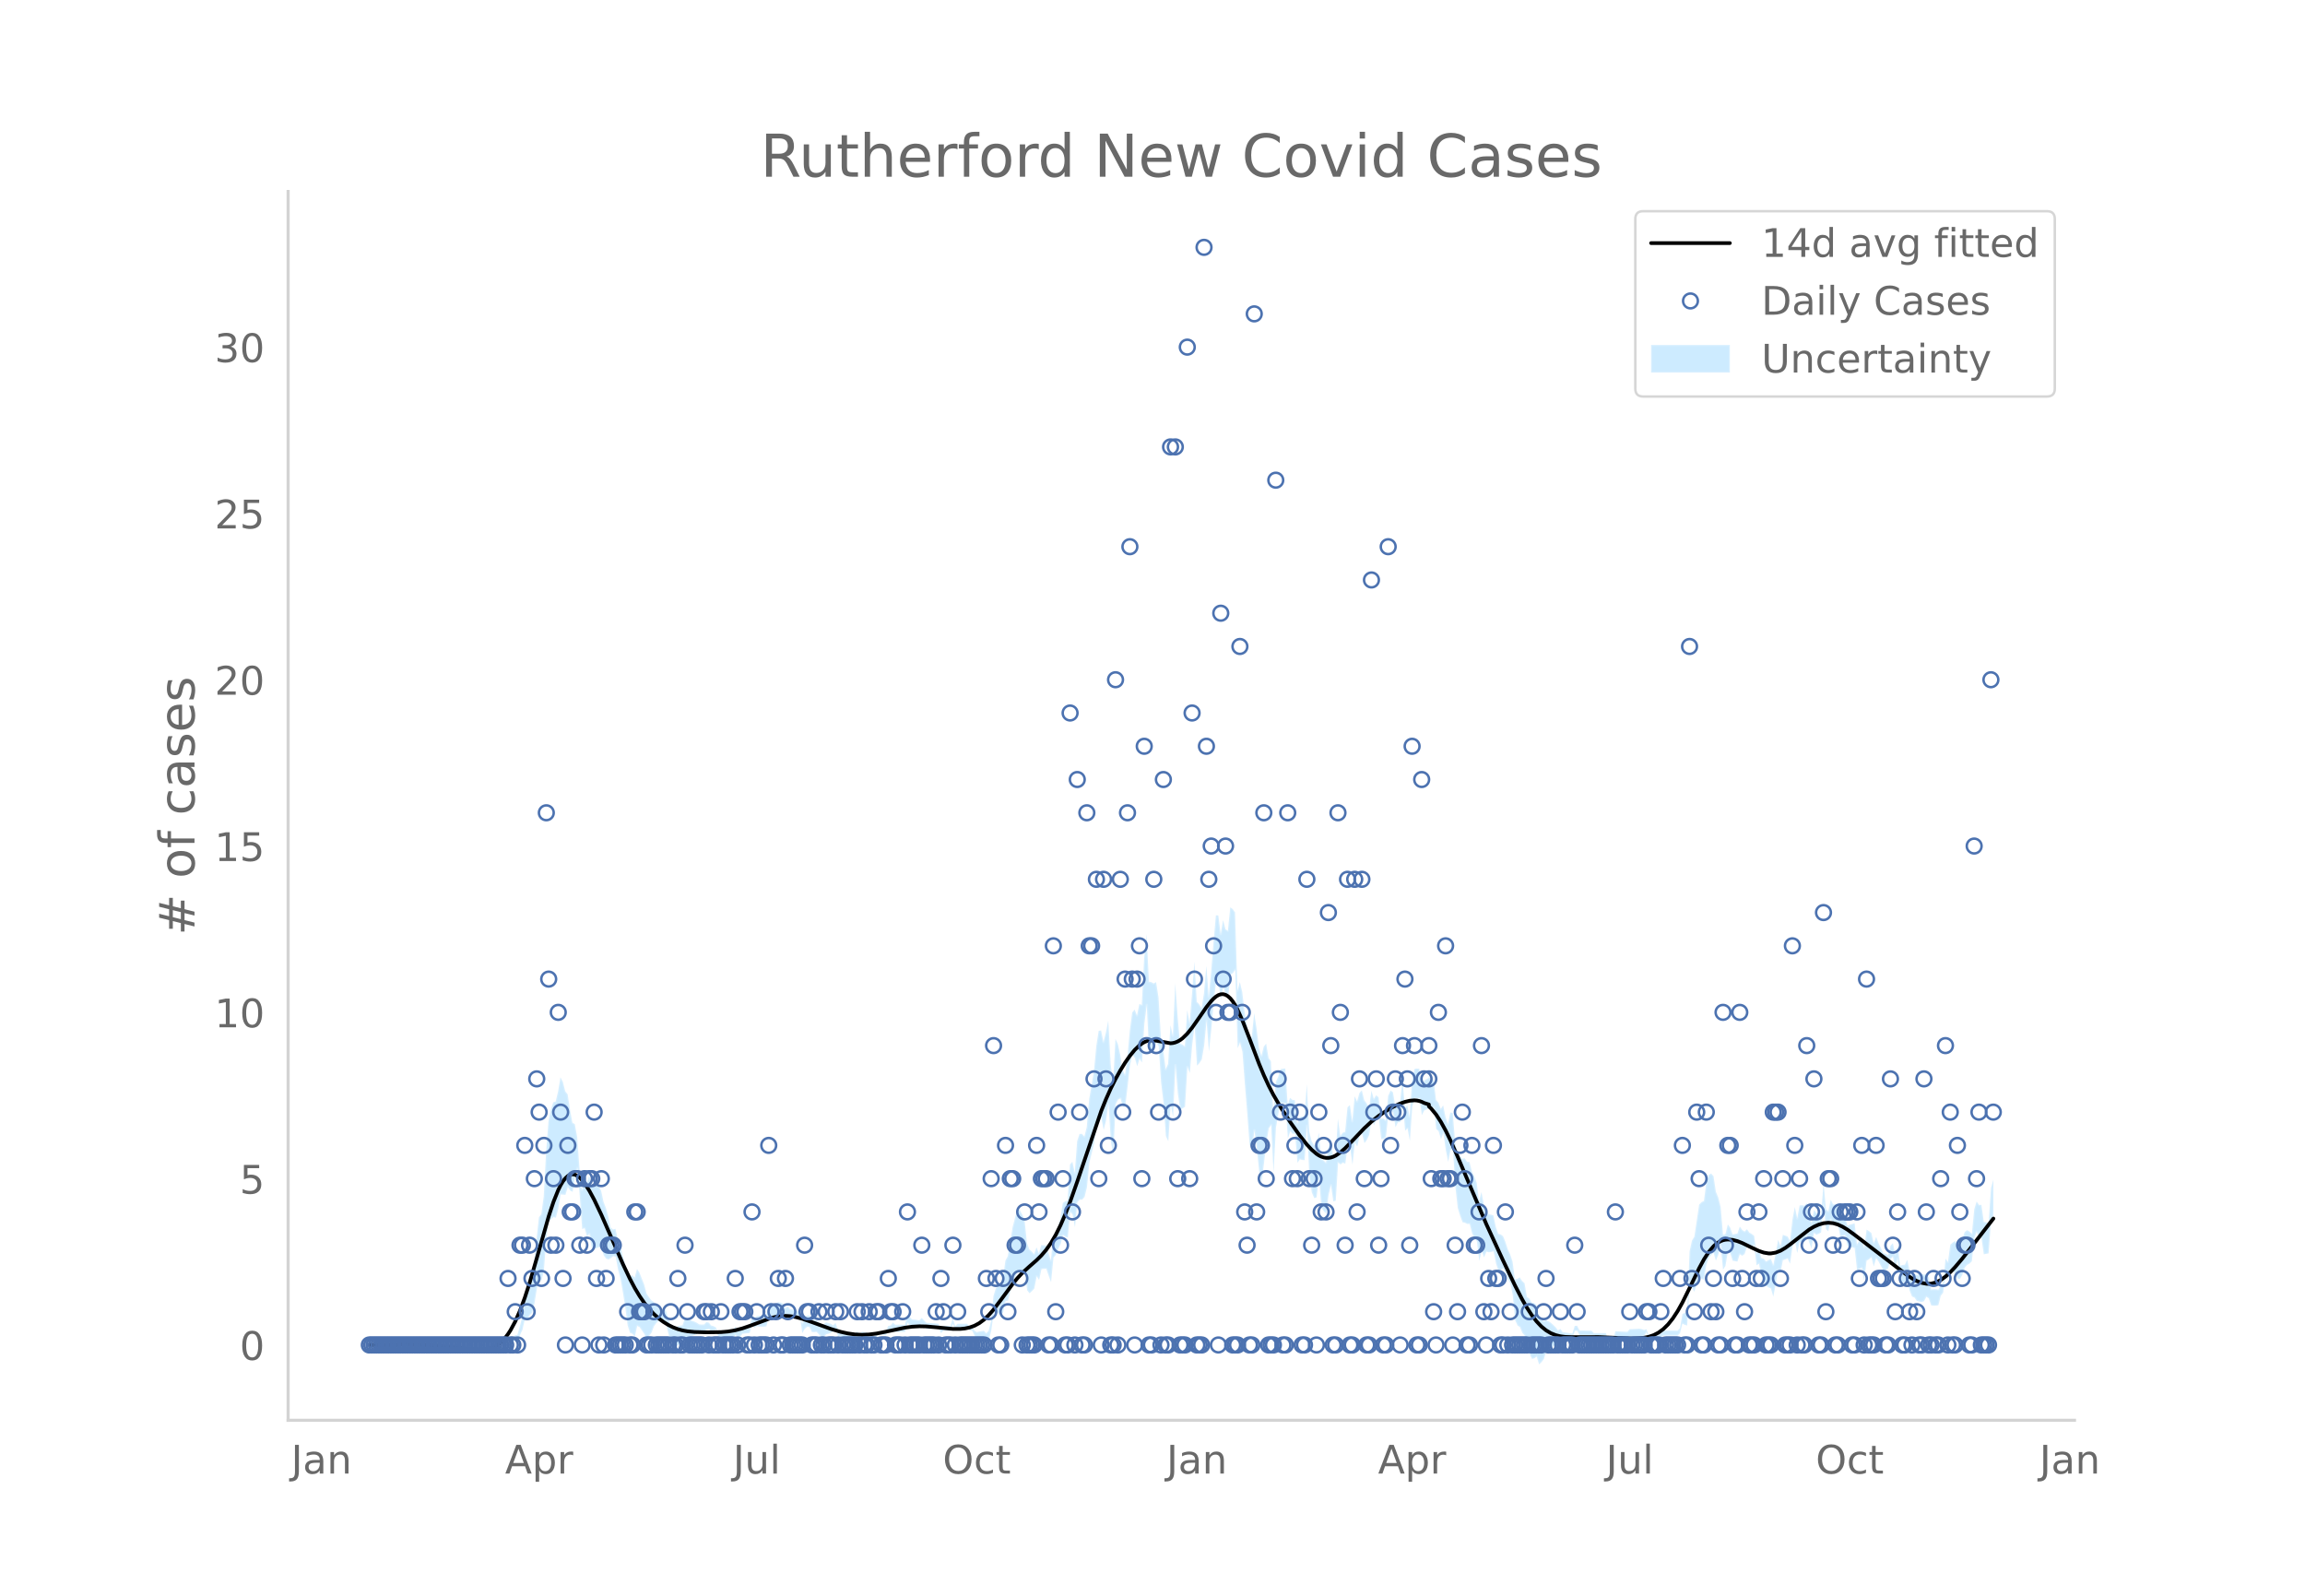 <svg height="864" viewBox="0 0 936 648" width="1248" xmlns="http://www.w3.org/2000/svg" xmlns:xlink="http://www.w3.org/1999/xlink"><defs><style>*{stroke-linecap:butt;stroke-linejoin:round}</style></defs><g id="figure_1"><path d="M0 648h936V0H0z" style="fill:#fff" id="patch_1"/><g id="axes_1"><path d="M117 576.72h725.4V77.76H117z" style="fill:none" id="patch_2"/><g id="PolyCollection_1"><defs><path d="M150.944-101.853H205.332l.971-1.413.971.185.972.12.97-.742.972.144.971-2.33.971-2.04.972-4.198.97.107.972-1.8.971-.994.972-3.628.97-5.922.972-4.74.971 1.272.971-4.455.972-12.722.97-6.774.972-1.105.971-.88.971.233.972-3.606.97-5.835.972.086.971.067.972-3.2.97 1.476.972.52.971-6.381.971-3.313.972 11.64.97 13.16.972-.376.971 3.368.971-1.052.972 5.825.97.176.972-.177.971-.397.972.068.97 3.248.972 1.342.971.348.971-.568.972-.802.97.27.972 5.27.971 3.555.971 5.519.972 6.176.97 7.36.972 3.009.971.412.972 1.004.97-4.243.972.484.971 1.427.971 1.402.972 2.132.97-1.434.972-1.311.971-2.55.971-1.325.972-.863.97.893.972.024.971-.024.972 4.228.97 3.076.972 1.115.971 1.228.971-.85.972.2.97.111.972-2.999.971-.23.971-.297.972-.386.97-.349.972-.456.971-.652.972-.08.97.02.972-.965.971-.202.971.775.972-.277.97-.534.972 3.428.971.277.971.19.972.135.97.095.972.062.971.032.972-1.968.97.92.972-.167.971-1.166.971-.089.972-.101.97-.118.972-3.195.971 1.184.971-.71.972.144.97.056.972-.028.971-.113.972-3.389.97-.63.972.989h.971l.971-.989.972-.17.97-.349.972 1.855.971-1.142.971.82.972-.18.97-.23.972-.303.971-.455.972 6.906.97-1.692.972-.864.971.061.971 2.056.972.021.97-.08.972 1.077.971.996.971.021.972-1.111.97-.238.972-.366.971-.6.972-.975.97 3.021.972-.068.971.916.971.111.972.045.97-.015.972 1.093.971.123.971-.946.972.964.97-1.065.972-.141.971-.194.972-.613.97-.079.972.902.971-.965.971-.859.972.081.97.065h.972l.971-1.661.971.207.972-.756.97 1.035.972.036.971.005.972-.025.97-.059.972-3.595.971 1.02.971.94.972-.073.97-.13.972-.204.971-.924.971.918.972.965.97-.059.972-.066.971-.074.972-.085.97-.098.972 1.997.971-.988.971.031.972.01.97-.01.972-2.784.971 2.753.971-1.028h3.885l.972.973.97.003.972 2.073.971 1.287.971.232.972.177.97.136.972.918.971-.912.971-3.86.972-7.164.97-.654.972.888.971.668.972-1.227.97-4.575.972-.124.971-3.835.971-3.722.972-2.034.97-2.31.972-.211.971.086.971-.117.972 7.923.97 1.222.972-.86.971-1.067.972-4.994.97 1.472.972-4.363.971-.118.971-.006.972 2.822.97 2.61.972-10 .971-1.09.971-2.48.972-1.92.97-3.611.972.686.971.304.972-10.462.97 1.104.972 5.173.971-10.243.971-.994.972.024.97-1.088.972-3.939.971-9.908.971-3.997.972-3.923.97-6.98.972-3.564.971.132.972 4.966.97-3.933.972-6.66.971 15.224.971 5.473.972-20.459.97-1.978.972-.516.971 3.402.971-.033.972-8.155.97-8.62.972-4.206.971 1.183.972 3.392.97-3.056.972 1.546.971-15.722.971-7.648.972 19.307.97-.177.972-.546.971-3.305.971 1.532.972 14.778.97 8.124.972 13.518.971 2.113.972-15.119.97 5.364.972-21.145.971 11.597.971 6.36.972-.403.97-.674.972-16.192.971 2.49.971-11.45.972-8.048.97 16.515.972-1.006.971-1.503.972-5.636.97-10.093.972 12.541.971-9.186.971-10.971.972-8.5.97-.021.972 7.867.971-5.91.971 4.005.972 1.27.97-9.741.972-.68.971-1.366.972 31.836.97-2.242.972 3.731.971 12.943.971 11.96.972 12.887.97 1.99.972-7.903.971 7.208.971 9.568.972 4.39.97-7.77.972-8.411.971-5.783.972-1.403.97 19.414.972-18.228.971-5.627.971-4.473.972.123.97.114.972 14.17.971-2.956.971 1.09.972-.062.97 11.823.972-1.42.971.274.972.06.97-14.008.972 21.291.971 5.859.971 2.276.972-.277.97-8.231.972 12.473.971 1.3.971 1.053.972-7.575.97-4.014.972 6.627.971-.291.972-15.523.97.799.972-.708.971.385.971-7.39.972.894.97 6.939.972-9.139.971 1.728.971-4.24.972-.87.97 3.716.972-1.278.971-2.072.972-6.293.97 2.44.972-2.377.971-.84.971 8.746.972.062.97-.825.972-9.368.971-1.609.971 1.2.972 5.785.97-1.998.972-.09.971-8.122.972 11.59.97-.938.972 5.088.971-14 .971-3.319.972.202.97-.104.972 6.76.971-1.88 1.943-.874v-1.107l.97 1.782.972-1.141.971 8.893.972.869.97 3.21.972-2.432.971 6.852.971 4.829.972-4.864.97-.315.972 15.206.971 8.673.971 3.197.972 2.614.97.205.972.497.971-.033.972 3.83.97 1.893.972 1.284.971 8.04.971-4.118.972 2.667.97-2.356.972.312.971-.177.971-.261.972 4.96.97 2.982.972-.233.971-.709.972 1.553.97 2.713.972 1.827.971 4.772.971 10.143.972 2.155.97.611.972 2.383.971 1.042.971 6.005.972 1.25.97 2.22.972-.2.971-.723.972 3.181.97-.89.972-1.256.971-3.358.971-.479.972-.588.97-.892.972-.931.971-1.299.971-1.348.972.625.97-.111.972-.142.971-.186.972-.123.97-2.677.972.063.971 1.927.971-.008.972-.012.97-.017.972-.023.971-.03.971.994H652.091l.97 3.142.972 1.214.971.276.971-3.899.972-.043.97-.048.972-.053.971-.057h.971l.972-.907.97.052.972.048.971.043.972.04.97-.12.972-.378.971-1.619.971 3.013.972.095.97.08.972.068.971.059.971-.965.972-.965h5.827l.971-.965.971-3.894.972.483.97.285.972-15.854.971.542.971 1.58.972-3.133.97-3.144.972 1.012.971.474.972-6.12.97-2.634.972-1.346.971-1.056.971 3.316.972-2.342.97-3.896.972 9.923.971-1.544.971-5.774.972.574.97 3.095.972.185.971.17.972-2.973.97.598.972-.674.971-2.919.971.557.972-.537.97-.775.972 8.234.971-.637.971 4.649.972 1.636.97 2.734.972.582.971.424.972 3.308.97-4.935.972-6.047.971 1.373.971-5.122.972-.326.97-.36.972 2.063.971-6.756.971-2.64.972 5.071.97-4.416.972.093.971-.21.972-2.795.97 3.004.972 2.51.971-6.368.971.74.972-.36.97-.539.972-11.895.971 10.485.971.966.972-4.901.97 1.97.972.02h.971l.972 4.905.97-.06.972-.381.971 4.307.971.348.972.296.97.253.972 8.805.971-.22.971-.535.972 5.212.97-8.111.972-.568.971-.802.972 3.682.97-3.356.972 1.348.971 1.81.971 1.843.972-.275.97-.518.972-3.87.971-.932.971 4.955.972-4.095.97 9.287.972.307.971.085.972-1.846.97 5.084.972 2.404.971.383.971 1.393.972.286.97.165.972-.339.971-1.79.971.65.972 2.83.97.14.972-.015.971-.174.972-3.844.97-1.211.972-7.422.971 2.449.971-4.508.972.87.97.626.972 2.204.971.215.971-1.7.972-2.88.97-1.153.972-.529.971-.966.972-9.347.97-2.614.972 2.467.971.024.971 6.63.972-.176.97-.234.972-12.9.971-2.357v-14.65l-.97 3.432-.972 14.112-.971-.234-.972-.176-.97-6.876-.972.024-.971-1.392-.971 3.174-.972 9.948-.97-.967-.972-.528-.971.777-.972 2.908-.97 2.158-.972.215-.971-1.655-.971.626-.972.87-.97 7.07-.972-1.41-.971 9.943-.971.718-.972 1.944-.97-.173-.972-.015-.971.14-.972-4.89-.97-1.277-.972.138-.971-.338-.971.164-.972.286-.97-.536-.972.383-.971-1.455-.971-4.563-.972 2.013-.97.085-.972.307-.971-8.078-.972 3.622-.97-4.692-.972.998-.971 3.848-.971-.519-.972-.274-.97-2.016-.972-2.05-.971-2.51-.971 2.432-.972-4.035-.97-.803-.972-.567-.971 7.324-.972-4.435-.97 1.395-.972 1.708-.971-8.56-.971.253-.972.296-.97.348-.972-3.41-.971-.381-.971-.06-.972-4.744h-.97l-.972.02-.971-1.888-.972 4.747-.97-.964-.972-10.74-.971 13.189-.971-.538-.972-.361-.97-1.19-.972 5.21-.971-3.279-.971-4.714-.972 1.063-.97-.209-.972.093-.971 5.231-.972-4.576-.97 5.078-.972 8.68-.971-1.796-.971-.36-.972-.326-.97 4.525-.972-2.485-.971 5.528-.971 4.713-.972-2.48-.97.424-.972.582-.971-1.125-.972-.293-.97-3.07-.972 1.293-.971-7.202-.971-.775-.972-.537-.97-1.372-.972.94-.971-.674-.971-1.332-.972 2.815-.97.17-.972.186-.971-2.694-.972-1.355-.97 3.873-.972.385-.971-11.3-.971-3.897-.972-2.341-.97-6.332-.972-1.055-.971.583-.971 3.155-.972 7.386-.97.473-.972 1.013-.971 6.503-.972 6.514-.97 1.58-.972 4.4-.971 24.666-.971.284-.972.483-.97 5.754-.972.964H675.4l-.972.965-.97.965-.972.059-.971.068-.971.08-.972.095-.97-2.776-.972.31-.971-.377-.971-.12-.972.04-.97.043-.972.048-.971.052-.972 1.022h-.97l-.972-.057-.971-.053-.971-.048-.972-.043-.97 3.82-.972.274-.971-.715-.971-2.646H647.234l-.97-.936-.972-.03-.971-.022-.971-.018-.972-.012-.97-.007-.972-1.932-.971.062-.971 3.112-.972-.123-.97-.186-.972-.142-.971-.111-.972-1.305-.97.582-.972-1.299-.971-.93-.971-.893-.972-.588-.97-.48-.972.502-.971-1.256-.971-.89-.972-4.537-.97-.723-.972-.2-.971-1.638-.972-.68-.97-5.572-.972-.887-.971-1.477-.971.611-.972.226-.97-7.223-.972-2.945-.971-2.032-.971-3.075-.972-2.306-.97-.71-.972-.233-.971-2.805-.972-4.688-.97-.261-.972-.177-.971-1.617-.971-2.356-.972-5.052-.97 3.6-.972-7.395-.971-2.575-.971-1.966-.972-3.888-.97-.033-.972-1.433-.971.205-.972-1.245-.97-.662-.972-4.833-.971-11.807-.971-.315-.972 4.784-.97-2.89-.972-4.723-.971 1.425-.971-2.577-.972-1.061-.97-8.471-.972.788-.971-2.077v.822l-1.943 1.055-.971 1.98-.971-6.746-.971-.104-.972.201-.97 4.4-.972 14.941-.971-4.559-.971.992-.972-11.564-.97 9.243-.972-.09-.971 1.86-.972-5.79-.97-.73-.972 2.25-.971 9.926-.971-.825-.972.062-.97-8.619-.972-.84-.971 1.481-.971-3.347-.972 7.212-.97-2.072-.972-1.277-.971-4.002-.972 1.059-.97 3.478-.972-2.131-.971 10.156-.971-6.567-.972.895-.97 9.974-.972.385-.971 1.222-.971-6.92-.972 15.349-.97-.291-.972-6.879-.971 3.703-.972 5.932-.97-.876-.972-.63-.971-10.68-.971 5.274-.972-.276-.97-1.583-.972-3.789-.971-19.227-.971 13.004-.972.06-.97.274-.972 2.44-.971-9.402-.972-.062-.97-.84-.972 2.832-.971-14.77-.971.113-.972.123-.97 3.244-.972 2.092-.971 12.643-.971-21.104-.972-1.404-.97-5.782-.972 1.235-.971 3.808-.972-3.329-.97-7.797-.972-6.298-.971 9.462-.971 1.99-.972-6.408-.97-5.404-.972-8.282-.971-3.987-.971 3.546-.972-31.836-.97-1.366-.972-.68-.971 9.554-.972-.66-.97-3.712-.972 5.667-.971-7.57-.971-.02-.972 10.794-.97 12.183-.972 10.108-.971-12.541-.971 11.13-.972 5.942-.97-1.503-.972-1.006-.971-16.287-.972 13.176-.97 11.705-.972-5.228-.971 14.68-.971-.675-.972-.403-.97-11.005-.972-13.486-.971 21.303-.971-4.284-.972 15.753-.97 2.113-.972-7.706-.971-5.382-.972-16.094-.97-6.186-.972.554-.971-.546-.971-.177-.972-19.282-.97 9.717-.972 19.008-.971-.383-.971 4.662-.972-2.397-.97 1.184-.972 7.37-.971 10.675-.972 7.28-.97-1.962-.972-6.245-.971-4.375-.971-1.978-.972 18.13-.97-8.033-.972-17.577-.971 4.917-.971 3.785-.972-4.682-.97.133-.972 6.083-.971 10.385-.972 5.725-.97 5.65-.972 11.316-.971 3.78-.971-1.09-.972.024-.97 2.866-.972 12.91-.971-4.474-.971 1.103-.972 14.622-.97.304-.972.686-.971 6.036-.972 3.868-.97 3.31-.972.838-.971 9.295-.971-3.178-.972-2.966-.97-.006-.972-.118-.971 3.354-.971-2.387-.972 2.724-.97-1.067-.972-.86-.971-2.637-.972-9.442-.97-2.046-.972-1.844-.971-.21-.971 3.478-.972 3.754-.97 5.926-.972 5.812-.971 1.805-.971 7.002-.972 2.632-.97.668-.972.888-.971 3.205-.972 10.2-.97 3.86-.972 1.017-.971-1.012-.971.136-.972.177-.97.232-.972-.642-.971-1.786-.971.003-.972-.956h-3.885l-.97.9-.972-3.035-.971 3.004-.971-.01-.972.01-.97.032-.972.94-.971-1.861-.971-.098-.972-.085-.97-.074-.972-.066-.971-.059-.972-.964-.97-1.011-.972 1.005-.971-.204-.971-.13-.972-.073-.97-.989-.972-.91-.971 4.122-.971-.058-.972-.026-.97.005-.972.037-.971-.895-.972 1.174-.97.207-.972 2.197h-.971l-.971.065-.972.081-.97 1.071-.972.965-.971-1.028-.971-.078-.972-.614-.97-.194-.972-.14-.971.863-.972-.965-.97.984-.972.123-.971-.837-.971-.015-.972.045-.97.111-.972-1.013-.971-.068-.971-2.767-.972.954-.97-.6-.972-.366-.971-.238-.972.818-.97.02-.972-.932-.971-.853-.971-.08-.972.021-.97-1.803-.972.062-.971 1.065-.971 2.166-.972-4.67-.97-.455-.972-.304-.971-.229-.972-.18-.97-1.11-.972.788-.971-2.004-.971-.349-.972-.17-.97.94h-.972l-.971-.94-.971 1.299-.972 4.33-.97-.114-.972-.027-.971.055-.972.144-.97 1.22-.972-.746-.971 4.523-.971-.118-.972-.101-.97-.089-.972.764-.971-.168-.971-1.009-.972 1.891-.97.032-.972.062-.971.095-.972.135-.97.19-.972.277-.971-2.36-.971-.534-.972-.278-.97-1.154-.972-.202-.971.965-.971.02-.972-.08-.97-.653-.972-.456-.971-.348-.972-.386-.97-.298-.972-.23-.971 2.79-.971.111-.972.201-.97 1.078-.972-.701-.971-.815-.971-2.712-.972-3.49-.97-.023-.972.023-.971-1.037-.972-.862-.97-1.326-.972-.62-.971-1.31-.971-1.434-.972-3.657-.97-2.457-.972-2.432-.971-1.445-.971 3.474-.972-.925-.97.412-.972-.85-.971-4.217-.972-3.471-.97-4.128-.972-2.233-.971-4.379-.971.271-.972-.802-.97-4.427-.972-3.512-.971-2.516-.971-4.47-.972-1.862-.97-.396-.972-.177-.971.176-.972-3.822-.97 2.806-.972-.491-.971 3.484-.971-8.064-.972-13.444-.97-5.242-.972-.593-.971-5.268-.971-6.243-.972-1.27-.97-3.792-.972-1.844-.971 5.742-.972 4.112-.97.233-.972 2.98-.971 4.682-.971 12.521-.972 18.15-.97 7.121-.972 1.272-.971 8.767-.971 9.513-.972 6.02-.97 2.865-.972 3.988-.971 2.037-.972 7.378-.97 3.75-.972 3.457-.971.145-.971 1.186-.972.121-.97.185-.972 2.445H150.944z" id="m1d4b8d54b8" style="stroke:#fff;stroke-opacity:.2"/></defs><g clip-path="url(#p793bd47abd)"><use style="fill:#089fff;fill-opacity:.2;stroke:#fff;stroke-opacity:.2" xlink:href="#m1d4b8d54b8" y="648"/></g></g><path clip-path="url(#p793bd47abd)" d="M149.973 546.147h11.654l.972-.213 11.654.26 5.827.374 4.856.538 7.77.952 1.943.079 1.942-.099 1.942-.353 1.943-.7.971-.516.971-.642.972-.783.97-.939.972-1.107.971-1.29.971-1.487 1.943-3.597 1.942-4.424 1.943-5.24 1.942-6.004 2.914-10.013 4.856-17.048 1.942-5.873 1.943-4.842.97-1.948.972-1.591.971-1.232.972-.876.97-.524.972-.174.971.166.971.482.972.766.97 1.02.972 1.242 1.942 3.032 1.943 3.601 2.914 6.12 3.884 8.85 4.856 11.151 2.914 6.135 1.943 3.666 1.942 3.242 1.942 2.823 1.943 2.428 1.942 2.06 1.943 1.734 1.942 1.457 1.943 1.207 1.942.967 1.942.737 1.943.53 1.942.35 2.914.273 4.856.137 5.827-.081 2.914-.25 2.914-.494 2.913-.77 2.914-1.001 8.74-3.235 1.943-.467 1.943-.287 1.942-.089 1.942.117 1.943.305 2.914.746 3.884 1.34 7.77 2.81 3.885 1.145 2.914.652 2.913.411 2.914.143 2.914-.128 2.913-.367 3.885-.758 7.77-1.647 2.913-.384 2.914-.162 2.914.065 3.885.345 6.798.664 2.914.005 1.942-.19 1.943-.411 1.942-.698 1.942-1.042 1.943-1.438 1.942-1.863 1.943-2.229 2.913-3.842 4.856-6.589 1.943-2.345 1.942-2.084 2.914-2.648 2.914-2.546 1.942-1.926 1.942-2.28 1.943-2.767 1.942-3.317 1.943-3.913 1.942-4.496 1.943-5.002 2.913-8.256 9.712-28.6 1.943-4.821 1.942-4.334 1.943-3.87 1.942-3.483 1.942-3.154 1.943-2.789 1.942-2.364 1.943-1.87.971-.726.971-.572.971-.41.972-.242.97-.095 1.943.149 5.828 1.065.97-.101.972-.25.971-.401.971-.558.972-.718 1.942-1.901 1.942-2.395 2.914-4.155 2.914-4.226 1.942-2.444.971-1.01.972-.822.97-.595.972-.332.971-.037.971.267.972.577.97.892.972 1.214.971 1.53.972 1.814 1.942 4.296 2.914 7.469 3.884 10.25 1.943 4.642 1.942 4.2 1.943 3.768 2.913 5 3.885 6 3.885 5.507 2.914 3.669 1.942 2.081 1.943 1.665.97.639.972.49.971.33.971.169.972.008.97-.15.972-.308.971-.46 1.943-1.314 1.942-1.711 2.914-2.999 4.856-5.106 2.914-2.69 2.913-2.298 2.914-1.972 2.913-1.685 2.914-1.37 1.943-.69 1.942-.462 1.942-.152.972.075.97.196.972.33.971.47 1.943.62v.774l.97.936 1.943 2.365 1.943 2.974 1.942 3.52 1.943 3.993 2.913 6.607 11.655 27.406 6.798 14.76 4.856 10.181 2.914 5.643 1.942 3.384 1.943 2.992 1.942 2.535 1.943 2.064 1.942 1.59 1.943 1.151 1.942.78 1.942.477 1.943.246 2.914.09 10.683-.026 13.597.596 2.914-.109 1.942-.22 1.942-.402 1.943-.664 1.942-1.01 1.943-1.43 1.942-1.908 1.943-2.436 1.942-2.967 1.942-3.484 2.914-5.915 3.885-8.03 1.942-3.58 1.943-2.998 1.942-2.3.971-.882.972-.702.97-.524.972-.358.971-.212.971-.08 1.943.163 1.942.507 1.943.757 3.885 1.888 2.913 1.347 1.943.66 1.942.326h.971l1.943-.335 1.942-.757 1.943-1.138 1.942-1.412 7.77-6.061 1.942-1.143 1.943-.87 1.942-.552 1.942-.197 1.943.187 1.942.565 1.943.898 1.942 1.179 2.914 2.11 21.367 16.414 1.942 1.275 1.942 1.05 1.943.743 1.942.373.971.027.972-.086 1.942-.516 1.943-.964 1.942-1.398 1.942-1.779 1.943-2.062 2.913-3.437 3.885-4.963 8.741-11.303h0" style="fill:none;stroke:#000;stroke-linecap:round;stroke-width:1.5" id="line2d_1"/><g id="line2d_2"><defs><path d="M0 3a3 3 0 1 0 0-6 3 3 0 0 0 0 6z" id="m0b07133a15" style="stroke:#4c72b0"/></defs><g clip-path="url(#p793bd47abd)"><use style="fill-opacity:0;stroke:#4c72b0" x="149.973" xlink:href="#m0b07133a15" y="546.147"/><use style="fill-opacity:0;stroke:#4c72b0" x="150.944" xlink:href="#m0b07133a15" y="546.147"/><use style="fill-opacity:0;stroke:#4c72b0" x="151.915" xlink:href="#m0b07133a15" y="546.147"/><use style="fill-opacity:0;stroke:#4c72b0" x="152.886" xlink:href="#m0b07133a15" y="546.147"/><use style="fill-opacity:0;stroke:#4c72b0" x="153.858" xlink:href="#m0b07133a15" y="546.147"/><use style="fill-opacity:0;stroke:#4c72b0" x="154.829" xlink:href="#m0b07133a15" y="546.147"/><use style="fill-opacity:0;stroke:#4c72b0" x="155.8" xlink:href="#m0b07133a15" y="546.147"/><use style="fill-opacity:0;stroke:#4c72b0" x="156.771" xlink:href="#m0b07133a15" y="546.147"/><use style="fill-opacity:0;stroke:#4c72b0" x="157.742" xlink:href="#m0b07133a15" y="546.147"/><use style="fill-opacity:0;stroke:#4c72b0" x="158.714" xlink:href="#m0b07133a15" y="546.147"/><use style="fill-opacity:0;stroke:#4c72b0" x="159.685" xlink:href="#m0b07133a15" y="546.147"/><use style="fill-opacity:0;stroke:#4c72b0" x="160.656" xlink:href="#m0b07133a15" y="546.147"/><use style="fill-opacity:0;stroke:#4c72b0" x="161.627" xlink:href="#m0b07133a15" y="546.147"/><use style="fill-opacity:0;stroke:#4c72b0" x="162.599" xlink:href="#m0b07133a15" y="546.147"/><use style="fill-opacity:0;stroke:#4c72b0" x="163.57" xlink:href="#m0b07133a15" y="546.147"/><use style="fill-opacity:0;stroke:#4c72b0" x="164.541" xlink:href="#m0b07133a15" y="546.147"/><use style="fill-opacity:0;stroke:#4c72b0" x="165.512" xlink:href="#m0b07133a15" y="546.147"/><use style="fill-opacity:0;stroke:#4c72b0" x="166.483" xlink:href="#m0b07133a15" y="546.147"/><use style="fill-opacity:0;stroke:#4c72b0" x="167.455" xlink:href="#m0b07133a15" y="546.147"/><use style="fill-opacity:0;stroke:#4c72b0" x="168.426" xlink:href="#m0b07133a15" y="546.147"/><use style="fill-opacity:0;stroke:#4c72b0" x="169.397" xlink:href="#m0b07133a15" y="546.147"/><use style="fill-opacity:0;stroke:#4c72b0" x="170.368" xlink:href="#m0b07133a15" y="546.147"/><use style="fill-opacity:0;stroke:#4c72b0" x="171.339" xlink:href="#m0b07133a15" y="546.147"/><use style="fill-opacity:0;stroke:#4c72b0" x="172.311" xlink:href="#m0b07133a15" y="546.147"/><use style="fill-opacity:0;stroke:#4c72b0" x="173.282" xlink:href="#m0b07133a15" y="546.147"/><use style="fill-opacity:0;stroke:#4c72b0" x="174.253" xlink:href="#m0b07133a15" y="546.147"/><use style="fill-opacity:0;stroke:#4c72b0" x="175.224" xlink:href="#m0b07133a15" y="546.147"/><use style="fill-opacity:0;stroke:#4c72b0" x="176.196" xlink:href="#m0b07133a15" y="546.147"/><use style="fill-opacity:0;stroke:#4c72b0" x="177.167" xlink:href="#m0b07133a15" y="546.147"/><use style="fill-opacity:0;stroke:#4c72b0" x="178.138" xlink:href="#m0b07133a15" y="546.147"/><use style="fill-opacity:0;stroke:#4c72b0" x="179.109" xlink:href="#m0b07133a15" y="546.147"/><use style="fill-opacity:0;stroke:#4c72b0" x="180.08" xlink:href="#m0b07133a15" y="546.147"/><use style="fill-opacity:0;stroke:#4c72b0" x="181.052" xlink:href="#m0b07133a15" y="546.147"/><use style="fill-opacity:0;stroke:#4c72b0" x="182.023" xlink:href="#m0b07133a15" y="546.147"/><use style="fill-opacity:0;stroke:#4c72b0" x="182.994" xlink:href="#m0b07133a15" y="546.147"/><use style="fill-opacity:0;stroke:#4c72b0" x="183.965" xlink:href="#m0b07133a15" y="546.147"/><use style="fill-opacity:0;stroke:#4c72b0" x="184.936" xlink:href="#m0b07133a15" y="546.147"/><use style="fill-opacity:0;stroke:#4c72b0" x="185.908" xlink:href="#m0b07133a15" y="546.147"/><use style="fill-opacity:0;stroke:#4c72b0" x="186.879" xlink:href="#m0b07133a15" y="546.147"/><use style="fill-opacity:0;stroke:#4c72b0" x="187.85" xlink:href="#m0b07133a15" y="546.147"/><use style="fill-opacity:0;stroke:#4c72b0" x="188.821" xlink:href="#m0b07133a15" y="546.147"/><use style="fill-opacity:0;stroke:#4c72b0" x="189.793" xlink:href="#m0b07133a15" y="546.147"/><use style="fill-opacity:0;stroke:#4c72b0" x="190.764" xlink:href="#m0b07133a15" y="546.147"/><use style="fill-opacity:0;stroke:#4c72b0" x="191.735" xlink:href="#m0b07133a15" y="546.147"/><use style="fill-opacity:0;stroke:#4c72b0" x="192.706" xlink:href="#m0b07133a15" y="546.147"/><use style="fill-opacity:0;stroke:#4c72b0" x="193.677" xlink:href="#m0b07133a15" y="546.147"/><use style="fill-opacity:0;stroke:#4c72b0" x="194.649" xlink:href="#m0b07133a15" y="546.147"/><use style="fill-opacity:0;stroke:#4c72b0" x="195.62" xlink:href="#m0b07133a15" y="546.147"/><use style="fill-opacity:0;stroke:#4c72b0" x="196.591" xlink:href="#m0b07133a15" y="546.147"/><use style="fill-opacity:0;stroke:#4c72b0" x="197.562" xlink:href="#m0b07133a15" y="546.147"/><use style="fill-opacity:0;stroke:#4c72b0" x="198.533" xlink:href="#m0b07133a15" y="546.147"/><use style="fill-opacity:0;stroke:#4c72b0" x="199.505" xlink:href="#m0b07133a15" y="546.147"/><use style="fill-opacity:0;stroke:#4c72b0" x="200.476" xlink:href="#m0b07133a15" y="546.147"/><use style="fill-opacity:0;stroke:#4c72b0" x="201.447" xlink:href="#m0b07133a15" y="546.147"/><use style="fill-opacity:0;stroke:#4c72b0" x="202.418" xlink:href="#m0b07133a15" y="546.147"/><use style="fill-opacity:0;stroke:#4c72b0" x="203.39" xlink:href="#m0b07133a15" y="546.147"/><use style="fill-opacity:0;stroke:#4c72b0" x="204.361" xlink:href="#m0b07133a15" y="546.147"/><use style="fill-opacity:0;stroke:#4c72b0" x="205.332" xlink:href="#m0b07133a15" y="546.147"/><use style="fill-opacity:0;stroke:#4c72b0" x="206.303" xlink:href="#m0b07133a15" y="519.135"/><use style="fill-opacity:0;stroke:#4c72b0" x="207.274" xlink:href="#m0b07133a15" y="546.147"/><use style="fill-opacity:0;stroke:#4c72b0" x="208.246" xlink:href="#m0b07133a15" y="546.147"/><use style="fill-opacity:0;stroke:#4c72b0" x="209.217" xlink:href="#m0b07133a15" y="532.641"/><use style="fill-opacity:0;stroke:#4c72b0" x="210.188" xlink:href="#m0b07133a15" y="546.147"/><use style="fill-opacity:0;stroke:#4c72b0" x="211.159" xlink:href="#m0b07133a15" y="505.629"/><use style="fill-opacity:0;stroke:#4c72b0" x="212.13" xlink:href="#m0b07133a15" y="505.629"/><use style="fill-opacity:0;stroke:#4c72b0" x="213.102" xlink:href="#m0b07133a15" y="465.11"/><use style="fill-opacity:0;stroke:#4c72b0" x="214.073" xlink:href="#m0b07133a15" y="532.641"/><use style="fill-opacity:0;stroke:#4c72b0" x="215.044" xlink:href="#m0b07133a15" y="505.629"/><use style="fill-opacity:0;stroke:#4c72b0" x="216.015" xlink:href="#m0b07133a15" y="519.135"/><use style="fill-opacity:0;stroke:#4c72b0" x="216.987" xlink:href="#m0b07133a15" y="478.616"/><use style="fill-opacity:0;stroke:#4c72b0" x="217.958" xlink:href="#m0b07133a15" y="438.097"/><use style="fill-opacity:0;stroke:#4c72b0" x="218.929" xlink:href="#m0b07133a15" y="451.603"/><use style="fill-opacity:0;stroke:#4c72b0" x="219.9" xlink:href="#m0b07133a15" y="519.135"/><use style="fill-opacity:0;stroke:#4c72b0" x="220.871" xlink:href="#m0b07133a15" y="465.11"/><use style="fill-opacity:0;stroke:#4c72b0" x="221.843" xlink:href="#m0b07133a15" y="330.047"/><use style="fill-opacity:0;stroke:#4c72b0" x="222.814" xlink:href="#m0b07133a15" y="397.578"/><use style="fill-opacity:0;stroke:#4c72b0" x="223.785" xlink:href="#m0b07133a15" y="505.629"/><use style="fill-opacity:0;stroke:#4c72b0" x="224.756" xlink:href="#m0b07133a15" y="478.616"/><use style="fill-opacity:0;stroke:#4c72b0" x="225.727" xlink:href="#m0b07133a15" y="505.629"/><use style="fill-opacity:0;stroke:#4c72b0" x="226.699" xlink:href="#m0b07133a15" y="411.085"/><use style="fill-opacity:0;stroke:#4c72b0" x="227.67" xlink:href="#m0b07133a15" y="451.603"/><use style="fill-opacity:0;stroke:#4c72b0" x="228.641" xlink:href="#m0b07133a15" y="519.135"/><use style="fill-opacity:0;stroke:#4c72b0" x="229.612" xlink:href="#m0b07133a15" y="546.147"/><use style="fill-opacity:0;stroke:#4c72b0" x="230.584" xlink:href="#m0b07133a15" y="465.11"/><use style="fill-opacity:0;stroke:#4c72b0" x="231.555" xlink:href="#m0b07133a15" y="492.122"/><use style="fill-opacity:0;stroke:#4c72b0" x="232.526" xlink:href="#m0b07133a15" y="492.122"/><use style="fill-opacity:0;stroke:#4c72b0" x="233.497" xlink:href="#m0b07133a15" y="478.616"/><use style="fill-opacity:0;stroke:#4c72b0" x="234.468" xlink:href="#m0b07133a15" y="478.616"/><use style="fill-opacity:0;stroke:#4c72b0" x="235.44" xlink:href="#m0b07133a15" y="505.629"/><use style="fill-opacity:0;stroke:#4c72b0" x="236.411" xlink:href="#m0b07133a15" y="546.147"/><use style="fill-opacity:0;stroke:#4c72b0" x="237.382" xlink:href="#m0b07133a15" y="478.616"/><use style="fill-opacity:0;stroke:#4c72b0" x="238.353" xlink:href="#m0b07133a15" y="505.629"/><use style="fill-opacity:0;stroke:#4c72b0" x="239.324" xlink:href="#m0b07133a15" y="478.616"/><use style="fill-opacity:0;stroke:#4c72b0" x="240.296" xlink:href="#m0b07133a15" y="478.616"/><use style="fill-opacity:0;stroke:#4c72b0" x="241.267" xlink:href="#m0b07133a15" y="451.603"/><use style="fill-opacity:0;stroke:#4c72b0" x="242.238" xlink:href="#m0b07133a15" y="519.135"/><use style="fill-opacity:0;stroke:#4c72b0" x="243.209" xlink:href="#m0b07133a15" y="546.147"/><use style="fill-opacity:0;stroke:#4c72b0" x="244.181" xlink:href="#m0b07133a15" y="478.616"/><use style="fill-opacity:0;stroke:#4c72b0" x="245.152" xlink:href="#m0b07133a15" y="546.147"/><use style="fill-opacity:0;stroke:#4c72b0" x="246.123" xlink:href="#m0b07133a15" y="519.135"/><use style="fill-opacity:0;stroke:#4c72b0" x="247.094" xlink:href="#m0b07133a15" y="505.629"/><use style="fill-opacity:0;stroke:#4c72b0" x="248.065" xlink:href="#m0b07133a15" y="505.629"/><use style="fill-opacity:0;stroke:#4c72b0" x="249.037" xlink:href="#m0b07133a15" y="505.629"/><use style="fill-opacity:0;stroke:#4c72b0" x="250.008" xlink:href="#m0b07133a15" y="546.147"/><use style="fill-opacity:0;stroke:#4c72b0" x="250.979" xlink:href="#m0b07133a15" y="546.147"/><use style="fill-opacity:0;stroke:#4c72b0" x="251.95" xlink:href="#m0b07133a15" y="546.147"/><use style="fill-opacity:0;stroke:#4c72b0" x="252.921" xlink:href="#m0b07133a15" y="546.147"/><use style="fill-opacity:0;stroke:#4c72b0" x="253.893" xlink:href="#m0b07133a15" y="546.147"/><use style="fill-opacity:0;stroke:#4c72b0" x="254.864" xlink:href="#m0b07133a15" y="532.641"/><use style="fill-opacity:0;stroke:#4c72b0" x="255.835" xlink:href="#m0b07133a15" y="546.147"/><use style="fill-opacity:0;stroke:#4c72b0" x="256.806" xlink:href="#m0b07133a15" y="546.147"/><use style="fill-opacity:0;stroke:#4c72b0" x="257.778" xlink:href="#m0b07133a15" y="492.122"/><use style="fill-opacity:0;stroke:#4c72b0" x="258.749" xlink:href="#m0b07133a15" y="492.122"/><use style="fill-opacity:0;stroke:#4c72b0" x="259.72" xlink:href="#m0b07133a15" y="532.641"/><use style="fill-opacity:0;stroke:#4c72b0" x="260.691" xlink:href="#m0b07133a15" y="532.641"/><use style="fill-opacity:0;stroke:#4c72b0" x="261.662" xlink:href="#m0b07133a15" y="532.641"/><use style="fill-opacity:0;stroke:#4c72b0" x="262.634" xlink:href="#m0b07133a15" y="546.147"/><use style="fill-opacity:0;stroke:#4c72b0" x="263.605" xlink:href="#m0b07133a15" y="546.147"/><use style="fill-opacity:0;stroke:#4c72b0" x="264.576" xlink:href="#m0b07133a15" y="546.147"/><use style="fill-opacity:0;stroke:#4c72b0" x="265.547" xlink:href="#m0b07133a15" y="532.641"/><use style="fill-opacity:0;stroke:#4c72b0" x="266.518" xlink:href="#m0b07133a15" y="546.147"/><use style="fill-opacity:0;stroke:#4c72b0" x="267.49" xlink:href="#m0b07133a15" y="546.147"/><use style="fill-opacity:0;stroke:#4c72b0" x="268.461" xlink:href="#m0b07133a15" y="546.147"/><use style="fill-opacity:0;stroke:#4c72b0" x="269.432" xlink:href="#m0b07133a15" y="546.147"/><use style="fill-opacity:0;stroke:#4c72b0" x="270.403" xlink:href="#m0b07133a15" y="546.147"/><use style="fill-opacity:0;stroke:#4c72b0" x="271.375" xlink:href="#m0b07133a15" y="546.147"/><use style="fill-opacity:0;stroke:#4c72b0" x="272.346" xlink:href="#m0b07133a15" y="532.641"/><use style="fill-opacity:0;stroke:#4c72b0" x="273.317" xlink:href="#m0b07133a15" y="546.147"/><use style="fill-opacity:0;stroke:#4c72b0" x="274.288" xlink:href="#m0b07133a15" y="546.147"/><use style="fill-opacity:0;stroke:#4c72b0" x="275.259" xlink:href="#m0b07133a15" y="519.135"/><use style="fill-opacity:0;stroke:#4c72b0" x="276.231" xlink:href="#m0b07133a15" y="546.147"/><use style="fill-opacity:0;stroke:#4c72b0" x="277.202" xlink:href="#m0b07133a15" y="546.147"/><use style="fill-opacity:0;stroke:#4c72b0" x="278.173" xlink:href="#m0b07133a15" y="505.629"/><use style="fill-opacity:0;stroke:#4c72b0" x="279.144" xlink:href="#m0b07133a15" y="532.641"/><use style="fill-opacity:0;stroke:#4c72b0" x="280.115" xlink:href="#m0b07133a15" y="546.147"/><use style="fill-opacity:0;stroke:#4c72b0" x="281.087" xlink:href="#m0b07133a15" y="546.147"/><use style="fill-opacity:0;stroke:#4c72b0" x="282.058" xlink:href="#m0b07133a15" y="546.147"/><use style="fill-opacity:0;stroke:#4c72b0" x="283.029" xlink:href="#m0b07133a15" y="546.147"/><use style="fill-opacity:0;stroke:#4c72b0" x="284" xlink:href="#m0b07133a15" y="546.147"/><use style="fill-opacity:0;stroke:#4c72b0" x="284.972" xlink:href="#m0b07133a15" y="546.147"/><use style="fill-opacity:0;stroke:#4c72b0" x="285.943" xlink:href="#m0b07133a15" y="532.641"/><use style="fill-opacity:0;stroke:#4c72b0" x="286.914" xlink:href="#m0b07133a15" y="532.641"/><use style="fill-opacity:0;stroke:#4c72b0" x="287.885" xlink:href="#m0b07133a15" y="546.147"/><use style="fill-opacity:0;stroke:#4c72b0" x="288.856" xlink:href="#m0b07133a15" y="532.641"/><use style="fill-opacity:0;stroke:#4c72b0" x="289.828" xlink:href="#m0b07133a15" y="546.147"/><use style="fill-opacity:0;stroke:#4c72b0" x="290.799" xlink:href="#m0b07133a15" y="546.147"/><use style="fill-opacity:0;stroke:#4c72b0" x="291.77" xlink:href="#m0b07133a15" y="546.147"/><use style="fill-opacity:0;stroke:#4c72b0" x="292.741" xlink:href="#m0b07133a15" y="532.641"/><use style="fill-opacity:0;stroke:#4c72b0" x="293.712" xlink:href="#m0b07133a15" y="546.147"/><use style="fill-opacity:0;stroke:#4c72b0" x="294.684" xlink:href="#m0b07133a15" y="546.147"/><use style="fill-opacity:0;stroke:#4c72b0" x="295.655" xlink:href="#m0b07133a15" y="546.147"/><use style="fill-opacity:0;stroke:#4c72b0" x="296.626" xlink:href="#m0b07133a15" y="546.147"/><use style="fill-opacity:0;stroke:#4c72b0" x="297.597" xlink:href="#m0b07133a15" y="546.147"/><use style="fill-opacity:0;stroke:#4c72b0" x="298.569" xlink:href="#m0b07133a15" y="519.135"/><use style="fill-opacity:0;stroke:#4c72b0" x="299.54" xlink:href="#m0b07133a15" y="546.147"/><use style="fill-opacity:0;stroke:#4c72b0" x="300.511" xlink:href="#m0b07133a15" y="532.641"/><use style="fill-opacity:0;stroke:#4c72b0" x="301.482" xlink:href="#m0b07133a15" y="532.641"/><use style="fill-opacity:0;stroke:#4c72b0" x="302.453" xlink:href="#m0b07133a15" y="532.641"/><use style="fill-opacity:0;stroke:#4c72b0" x="303.425" xlink:href="#m0b07133a15" y="546.147"/><use style="fill-opacity:0;stroke:#4c72b0" x="304.396" xlink:href="#m0b07133a15" y="546.147"/><use style="fill-opacity:0;stroke:#4c72b0" x="305.367" xlink:href="#m0b07133a15" y="492.122"/><use style="fill-opacity:0;stroke:#4c72b0" x="306.338" xlink:href="#m0b07133a15" y="546.147"/><use style="fill-opacity:0;stroke:#4c72b0" x="307.309" xlink:href="#m0b07133a15" y="532.641"/><use style="fill-opacity:0;stroke:#4c72b0" x="308.281" xlink:href="#m0b07133a15" y="546.147"/><use style="fill-opacity:0;stroke:#4c72b0" x="309.252" xlink:href="#m0b07133a15" y="546.147"/><use style="fill-opacity:0;stroke:#4c72b0" x="310.223" xlink:href="#m0b07133a15" y="546.147"/><use style="fill-opacity:0;stroke:#4c72b0" x="311.194" xlink:href="#m0b07133a15" y="546.147"/><use style="fill-opacity:0;stroke:#4c72b0" x="312.166" xlink:href="#m0b07133a15" y="465.11"/><use style="fill-opacity:0;stroke:#4c72b0" x="313.137" xlink:href="#m0b07133a15" y="532.641"/><use style="fill-opacity:0;stroke:#4c72b0" x="314.108" xlink:href="#m0b07133a15" y="546.147"/><use style="fill-opacity:0;stroke:#4c72b0" x="315.079" xlink:href="#m0b07133a15" y="532.641"/><use style="fill-opacity:0;stroke:#4c72b0" x="316.05" xlink:href="#m0b07133a15" y="519.135"/><use style="fill-opacity:0;stroke:#4c72b0" x="317.022" xlink:href="#m0b07133a15" y="546.147"/><use style="fill-opacity:0;stroke:#4c72b0" x="317.993" xlink:href="#m0b07133a15" y="546.147"/><use style="fill-opacity:0;stroke:#4c72b0" x="318.964" xlink:href="#m0b07133a15" y="519.135"/><use style="fill-opacity:0;stroke:#4c72b0" x="319.935" xlink:href="#m0b07133a15" y="532.641"/><use style="fill-opacity:0;stroke:#4c72b0" x="320.906" xlink:href="#m0b07133a15" y="546.147"/><use style="fill-opacity:0;stroke:#4c72b0" x="321.878" xlink:href="#m0b07133a15" y="546.147"/><use style="fill-opacity:0;stroke:#4c72b0" x="322.849" xlink:href="#m0b07133a15" y="546.147"/><use style="fill-opacity:0;stroke:#4c72b0" x="323.82" xlink:href="#m0b07133a15" y="546.147"/><use style="fill-opacity:0;stroke:#4c72b0" x="324.791" xlink:href="#m0b07133a15" y="546.147"/><use style="fill-opacity:0;stroke:#4c72b0" x="325.763" xlink:href="#m0b07133a15" y="546.147"/><use style="fill-opacity:0;stroke:#4c72b0" x="326.734" xlink:href="#m0b07133a15" y="505.629"/><use style="fill-opacity:0;stroke:#4c72b0" x="327.705" xlink:href="#m0b07133a15" y="532.641"/><use style="fill-opacity:0;stroke:#4c72b0" x="328.676" xlink:href="#m0b07133a15" y="532.641"/><use style="fill-opacity:0;stroke:#4c72b0" x="329.647" xlink:href="#m0b07133a15" y="546.147"/><use style="fill-opacity:0;stroke:#4c72b0" x="330.619" xlink:href="#m0b07133a15" y="546.147"/><use style="fill-opacity:0;stroke:#4c72b0" x="331.59" xlink:href="#m0b07133a15" y="546.147"/><use style="fill-opacity:0;stroke:#4c72b0" x="332.561" xlink:href="#m0b07133a15" y="532.641"/><use style="fill-opacity:0;stroke:#4c72b0" x="333.532" xlink:href="#m0b07133a15" y="546.147"/><use style="fill-opacity:0;stroke:#4c72b0" x="334.503" xlink:href="#m0b07133a15" y="546.147"/><use style="fill-opacity:0;stroke:#4c72b0" x="335.475" xlink:href="#m0b07133a15" y="532.641"/><use style="fill-opacity:0;stroke:#4c72b0" x="336.446" xlink:href="#m0b07133a15" y="546.147"/><use style="fill-opacity:0;stroke:#4c72b0" x="337.417" xlink:href="#m0b07133a15" y="546.147"/><use style="fill-opacity:0;stroke:#4c72b0" x="338.388" xlink:href="#m0b07133a15" y="546.147"/><use style="fill-opacity:0;stroke:#4c72b0" x="339.36" xlink:href="#m0b07133a15" y="532.641"/><use style="fill-opacity:0;stroke:#4c72b0" x="340.331" xlink:href="#m0b07133a15" y="546.147"/><use style="fill-opacity:0;stroke:#4c72b0" x="341.302" xlink:href="#m0b07133a15" y="532.641"/><use style="fill-opacity:0;stroke:#4c72b0" x="342.273" xlink:href="#m0b07133a15" y="546.147"/><use style="fill-opacity:0;stroke:#4c72b0" x="343.244" xlink:href="#m0b07133a15" y="546.147"/><use style="fill-opacity:0;stroke:#4c72b0" x="344.216" xlink:href="#m0b07133a15" y="546.147"/><use style="fill-opacity:0;stroke:#4c72b0" x="345.187" xlink:href="#m0b07133a15" y="546.147"/><use style="fill-opacity:0;stroke:#4c72b0" x="346.158" xlink:href="#m0b07133a15" y="546.147"/><use style="fill-opacity:0;stroke:#4c72b0" x="347.129" xlink:href="#m0b07133a15" y="546.147"/><use style="fill-opacity:0;stroke:#4c72b0" x="348.1" xlink:href="#m0b07133a15" y="532.641"/><use style="fill-opacity:0;stroke:#4c72b0" x="349.072" xlink:href="#m0b07133a15" y="546.147"/><use style="fill-opacity:0;stroke:#4c72b0" x="350.043" xlink:href="#m0b07133a15" y="532.641"/><use style="fill-opacity:0;stroke:#4c72b0" x="351.014" xlink:href="#m0b07133a15" y="546.147"/><use style="fill-opacity:0;stroke:#4c72b0" x="351.985" xlink:href="#m0b07133a15" y="546.147"/><use style="fill-opacity:0;stroke:#4c72b0" x="352.957" xlink:href="#m0b07133a15" y="532.641"/><use style="fill-opacity:0;stroke:#4c72b0" x="353.928" xlink:href="#m0b07133a15" y="546.147"/><use style="fill-opacity:0;stroke:#4c72b0" x="354.899" xlink:href="#m0b07133a15" y="546.147"/><use style="fill-opacity:0;stroke:#4c72b0" x="355.87" xlink:href="#m0b07133a15" y="532.641"/><use style="fill-opacity:0;stroke:#4c72b0" x="356.841" xlink:href="#m0b07133a15" y="532.641"/><use style="fill-opacity:0;stroke:#4c72b0" x="357.813" xlink:href="#m0b07133a15" y="546.147"/><use style="fill-opacity:0;stroke:#4c72b0" x="358.784" xlink:href="#m0b07133a15" y="546.147"/><use style="fill-opacity:0;stroke:#4c72b0" x="359.755" xlink:href="#m0b07133a15" y="546.147"/><use style="fill-opacity:0;stroke:#4c72b0" x="360.726" xlink:href="#m0b07133a15" y="519.135"/><use style="fill-opacity:0;stroke:#4c72b0" x="361.697" xlink:href="#m0b07133a15" y="532.641"/><use style="fill-opacity:0;stroke:#4c72b0" x="362.669" xlink:href="#m0b07133a15" y="532.641"/><use style="fill-opacity:0;stroke:#4c72b0" x="363.64" xlink:href="#m0b07133a15" y="546.147"/><use style="fill-opacity:0;stroke:#4c72b0" x="364.611" xlink:href="#m0b07133a15" y="546.147"/><use style="fill-opacity:0;stroke:#4c72b0" x="365.582" xlink:href="#m0b07133a15" y="546.147"/><use style="fill-opacity:0;stroke:#4c72b0" x="366.554" xlink:href="#m0b07133a15" y="532.641"/><use style="fill-opacity:0;stroke:#4c72b0" x="367.525" xlink:href="#m0b07133a15" y="546.147"/><use style="fill-opacity:0;stroke:#4c72b0" x="368.496" xlink:href="#m0b07133a15" y="492.122"/><use style="fill-opacity:0;stroke:#4c72b0" x="369.467" xlink:href="#m0b07133a15" y="546.147"/><use style="fill-opacity:0;stroke:#4c72b0" x="370.438" xlink:href="#m0b07133a15" y="546.147"/><use style="fill-opacity:0;stroke:#4c72b0" x="371.41" xlink:href="#m0b07133a15" y="546.147"/><use style="fill-opacity:0;stroke:#4c72b0" x="372.381" xlink:href="#m0b07133a15" y="546.147"/><use style="fill-opacity:0;stroke:#4c72b0" x="373.352" xlink:href="#m0b07133a15" y="546.147"/><use style="fill-opacity:0;stroke:#4c72b0" x="374.323" xlink:href="#m0b07133a15" y="505.629"/><use style="fill-opacity:0;stroke:#4c72b0" x="375.294" xlink:href="#m0b07133a15" y="546.147"/><use style="fill-opacity:0;stroke:#4c72b0" x="376.266" xlink:href="#m0b07133a15" y="546.147"/><use style="fill-opacity:0;stroke:#4c72b0" x="377.237" xlink:href="#m0b07133a15" y="546.147"/><use style="fill-opacity:0;stroke:#4c72b0" x="378.208" xlink:href="#m0b07133a15" y="546.147"/><use style="fill-opacity:0;stroke:#4c72b0" x="379.179" xlink:href="#m0b07133a15" y="546.147"/><use style="fill-opacity:0;stroke:#4c72b0" x="380.151" xlink:href="#m0b07133a15" y="532.641"/><use style="fill-opacity:0;stroke:#4c72b0" x="381.122" xlink:href="#m0b07133a15" y="546.147"/><use style="fill-opacity:0;stroke:#4c72b0" x="382.093" xlink:href="#m0b07133a15" y="519.135"/><use style="fill-opacity:0;stroke:#4c72b0" x="383.064" xlink:href="#m0b07133a15" y="532.641"/><use style="fill-opacity:0;stroke:#4c72b0" x="384.035" xlink:href="#m0b07133a15" y="546.147"/><use style="fill-opacity:0;stroke:#4c72b0" x="385.007" xlink:href="#m0b07133a15" y="546.147"/><use style="fill-opacity:0;stroke:#4c72b0" x="385.978" xlink:href="#m0b07133a15" y="546.147"/><use style="fill-opacity:0;stroke:#4c72b0" x="386.949" xlink:href="#m0b07133a15" y="505.629"/><use style="fill-opacity:0;stroke:#4c72b0" x="387.92" xlink:href="#m0b07133a15" y="546.147"/><use style="fill-opacity:0;stroke:#4c72b0" x="388.891" xlink:href="#m0b07133a15" y="532.641"/><use style="fill-opacity:0;stroke:#4c72b0" x="389.863" xlink:href="#m0b07133a15" y="546.147"/><use style="fill-opacity:0;stroke:#4c72b0" x="390.834" xlink:href="#m0b07133a15" y="546.147"/><use style="fill-opacity:0;stroke:#4c72b0" x="391.805" xlink:href="#m0b07133a15" y="546.147"/><use style="fill-opacity:0;stroke:#4c72b0" x="392.776" xlink:href="#m0b07133a15" y="546.147"/><use style="fill-opacity:0;stroke:#4c72b0" x="393.748" xlink:href="#m0b07133a15" y="546.147"/><use style="fill-opacity:0;stroke:#4c72b0" x="394.719" xlink:href="#m0b07133a15" y="546.147"/><use style="fill-opacity:0;stroke:#4c72b0" x="395.69" xlink:href="#m0b07133a15" y="546.147"/><use style="fill-opacity:0;stroke:#4c72b0" x="396.661" xlink:href="#m0b07133a15" y="546.147"/><use style="fill-opacity:0;stroke:#4c72b0" x="397.632" xlink:href="#m0b07133a15" y="546.147"/><use style="fill-opacity:0;stroke:#4c72b0" x="398.604" xlink:href="#m0b07133a15" y="546.147"/><use style="fill-opacity:0;stroke:#4c72b0" x="399.575" xlink:href="#m0b07133a15" y="546.147"/><use style="fill-opacity:0;stroke:#4c72b0" x="400.546" xlink:href="#m0b07133a15" y="519.135"/><use style="fill-opacity:0;stroke:#4c72b0" x="401.517" xlink:href="#m0b07133a15" y="532.641"/><use style="fill-opacity:0;stroke:#4c72b0" x="402.488" xlink:href="#m0b07133a15" y="478.616"/><use style="fill-opacity:0;stroke:#4c72b0" x="403.46" xlink:href="#m0b07133a15" y="424.591"/><use style="fill-opacity:0;stroke:#4c72b0" x="404.431" xlink:href="#m0b07133a15" y="519.135"/><use style="fill-opacity:0;stroke:#4c72b0" x="405.402" xlink:href="#m0b07133a15" y="546.147"/><use style="fill-opacity:0;stroke:#4c72b0" x="406.373" xlink:href="#m0b07133a15" y="546.147"/><use style="fill-opacity:0;stroke:#4c72b0" x="407.345" xlink:href="#m0b07133a15" y="519.135"/><use style="fill-opacity:0;stroke:#4c72b0" x="408.316" xlink:href="#m0b07133a15" y="465.11"/><use style="fill-opacity:0;stroke:#4c72b0" x="409.287" xlink:href="#m0b07133a15" y="532.641"/><use style="fill-opacity:0;stroke:#4c72b0" x="410.258" xlink:href="#m0b07133a15" y="478.616"/><use style="fill-opacity:0;stroke:#4c72b0" x="411.229" xlink:href="#m0b07133a15" y="478.616"/><use style="fill-opacity:0;stroke:#4c72b0" x="412.201" xlink:href="#m0b07133a15" y="505.629"/><use style="fill-opacity:0;stroke:#4c72b0" x="413.172" xlink:href="#m0b07133a15" y="505.629"/><use style="fill-opacity:0;stroke:#4c72b0" x="414.143" xlink:href="#m0b07133a15" y="519.135"/><use style="fill-opacity:0;stroke:#4c72b0" x="415.114" xlink:href="#m0b07133a15" y="546.147"/><use style="fill-opacity:0;stroke:#4c72b0" x="416.085" xlink:href="#m0b07133a15" y="492.122"/><use style="fill-opacity:0;stroke:#4c72b0" x="417.057" xlink:href="#m0b07133a15" y="546.147"/><use style="fill-opacity:0;stroke:#4c72b0" x="418.028" xlink:href="#m0b07133a15" y="546.147"/><use style="fill-opacity:0;stroke:#4c72b0" x="418.999" xlink:href="#m0b07133a15" y="546.147"/><use style="fill-opacity:0;stroke:#4c72b0" x="419.97" xlink:href="#m0b07133a15" y="546.147"/><use style="fill-opacity:0;stroke:#4c72b0" x="420.942" xlink:href="#m0b07133a15" y="465.11"/><use style="fill-opacity:0;stroke:#4c72b0" x="421.913" xlink:href="#m0b07133a15" y="492.122"/><use style="fill-opacity:0;stroke:#4c72b0" x="422.884" xlink:href="#m0b07133a15" y="478.616"/><use style="fill-opacity:0;stroke:#4c72b0" x="423.855" xlink:href="#m0b07133a15" y="478.616"/><use style="fill-opacity:0;stroke:#4c72b0" x="424.826" xlink:href="#m0b07133a15" y="478.616"/><use style="fill-opacity:0;stroke:#4c72b0" x="425.798" xlink:href="#m0b07133a15" y="546.147"/><use style="fill-opacity:0;stroke:#4c72b0" x="426.769" xlink:href="#m0b07133a15" y="546.147"/><use style="fill-opacity:0;stroke:#4c72b0" x="427.74" xlink:href="#m0b07133a15" y="384.072"/><use style="fill-opacity:0;stroke:#4c72b0" x="428.711" xlink:href="#m0b07133a15" y="532.641"/><use style="fill-opacity:0;stroke:#4c72b0" x="429.682" xlink:href="#m0b07133a15" y="451.603"/><use style="fill-opacity:0;stroke:#4c72b0" x="430.654" xlink:href="#m0b07133a15" y="505.629"/><use style="fill-opacity:0;stroke:#4c72b0" x="431.625" xlink:href="#m0b07133a15" y="478.616"/><use style="fill-opacity:0;stroke:#4c72b0" x="432.596" xlink:href="#m0b07133a15" y="546.147"/><use style="fill-opacity:0;stroke:#4c72b0" x="433.567" xlink:href="#m0b07133a15" y="546.147"/><use style="fill-opacity:0;stroke:#4c72b0" x="434.539" xlink:href="#m0b07133a15" y="289.528"/><use style="fill-opacity:0;stroke:#4c72b0" x="435.51" xlink:href="#m0b07133a15" y="492.122"/><use style="fill-opacity:0;stroke:#4c72b0" x="436.481" xlink:href="#m0b07133a15" y="546.147"/><use style="fill-opacity:0;stroke:#4c72b0" x="437.452" xlink:href="#m0b07133a15" y="316.541"/><use style="fill-opacity:0;stroke:#4c72b0" x="438.423" xlink:href="#m0b07133a15" y="451.603"/><use style="fill-opacity:0;stroke:#4c72b0" x="439.395" xlink:href="#m0b07133a15" y="546.147"/><use style="fill-opacity:0;stroke:#4c72b0" x="440.366" xlink:href="#m0b07133a15" y="546.147"/><use style="fill-opacity:0;stroke:#4c72b0" x="441.337" xlink:href="#m0b07133a15" y="330.047"/><use style="fill-opacity:0;stroke:#4c72b0" x="442.308" xlink:href="#m0b07133a15" y="384.072"/><use style="fill-opacity:0;stroke:#4c72b0" x="443.279" xlink:href="#m0b07133a15" y="384.072"/><use style="fill-opacity:0;stroke:#4c72b0" x="444.251" xlink:href="#m0b07133a15" y="438.097"/><use style="fill-opacity:0;stroke:#4c72b0" x="445.222" xlink:href="#m0b07133a15" y="357.059"/><use style="fill-opacity:0;stroke:#4c72b0" x="446.193" xlink:href="#m0b07133a15" y="478.616"/><use style="fill-opacity:0;stroke:#4c72b0" x="447.164" xlink:href="#m0b07133a15" y="546.147"/><use style="fill-opacity:0;stroke:#4c72b0" x="448.136" xlink:href="#m0b07133a15" y="357.059"/><use style="fill-opacity:0;stroke:#4c72b0" x="449.107" xlink:href="#m0b07133a15" y="438.097"/><use style="fill-opacity:0;stroke:#4c72b0" x="450.078" xlink:href="#m0b07133a15" y="465.11"/><use style="fill-opacity:0;stroke:#4c72b0" x="451.049" xlink:href="#m0b07133a15" y="546.147"/><use style="fill-opacity:0;stroke:#4c72b0" x="452.02" xlink:href="#m0b07133a15" y="546.147"/><use style="fill-opacity:0;stroke:#4c72b0" x="452.992" xlink:href="#m0b07133a15" y="276.022"/><use style="fill-opacity:0;stroke:#4c72b0" x="453.963" xlink:href="#m0b07133a15" y="546.147"/><use style="fill-opacity:0;stroke:#4c72b0" x="454.934" xlink:href="#m0b07133a15" y="357.059"/><use style="fill-opacity:0;stroke:#4c72b0" x="455.905" xlink:href="#m0b07133a15" y="451.603"/><use style="fill-opacity:0;stroke:#4c72b0" x="456.876" xlink:href="#m0b07133a15" y="397.578"/><use style="fill-opacity:0;stroke:#4c72b0" x="457.848" xlink:href="#m0b07133a15" y="330.047"/><use style="fill-opacity:0;stroke:#4c72b0" x="458.819" xlink:href="#m0b07133a15" y="221.997"/><use style="fill-opacity:0;stroke:#4c72b0" x="459.79" xlink:href="#m0b07133a15" y="397.578"/><use style="fill-opacity:0;stroke:#4c72b0" x="460.761" xlink:href="#m0b07133a15" y="546.147"/><use style="fill-opacity:0;stroke:#4c72b0" x="461.733" xlink:href="#m0b07133a15" y="397.578"/><use style="fill-opacity:0;stroke:#4c72b0" x="462.704" xlink:href="#m0b07133a15" y="384.072"/><use style="fill-opacity:0;stroke:#4c72b0" x="463.675" xlink:href="#m0b07133a15" y="478.616"/><use style="fill-opacity:0;stroke:#4c72b0" x="464.646" xlink:href="#m0b07133a15" y="303.034"/><use style="fill-opacity:0;stroke:#4c72b0" x="465.617" xlink:href="#m0b07133a15" y="424.591"/><use style="fill-opacity:0;stroke:#4c72b0" x="466.589" xlink:href="#m0b07133a15" y="546.147"/><use style="fill-opacity:0;stroke:#4c72b0" x="467.56" xlink:href="#m0b07133a15" y="546.147"/><use style="fill-opacity:0;stroke:#4c72b0" x="468.531" xlink:href="#m0b07133a15" y="357.059"/><use style="fill-opacity:0;stroke:#4c72b0" x="469.502" xlink:href="#m0b07133a15" y="424.591"/><use style="fill-opacity:0;stroke:#4c72b0" x="470.473" xlink:href="#m0b07133a15" y="451.603"/><use style="fill-opacity:0;stroke:#4c72b0" x="471.445" xlink:href="#m0b07133a15" y="546.147"/><use style="fill-opacity:0;stroke:#4c72b0" x="472.416" xlink:href="#m0b07133a15" y="316.541"/><use style="fill-opacity:0;stroke:#4c72b0" x="473.387" xlink:href="#m0b07133a15" y="546.147"/><use style="fill-opacity:0;stroke:#4c72b0" x="474.358" xlink:href="#m0b07133a15" y="546.147"/><use style="fill-opacity:0;stroke:#4c72b0" x="475.33" xlink:href="#m0b07133a15" y="181.478"/><use style="fill-opacity:0;stroke:#4c72b0" x="476.301" xlink:href="#m0b07133a15" y="451.603"/><use style="fill-opacity:0;stroke:#4c72b0" x="477.272" xlink:href="#m0b07133a15" y="181.478"/><use style="fill-opacity:0;stroke:#4c72b0" x="478.243" xlink:href="#m0b07133a15" y="478.616"/><use style="fill-opacity:0;stroke:#4c72b0" x="479.214" xlink:href="#m0b07133a15" y="546.147"/><use style="fill-opacity:0;stroke:#4c72b0" x="480.186" xlink:href="#m0b07133a15" y="546.147"/><use style="fill-opacity:0;stroke:#4c72b0" x="481.157" xlink:href="#m0b07133a15" y="546.147"/><use style="fill-opacity:0;stroke:#4c72b0" x="482.128" xlink:href="#m0b07133a15" y="140.959"/><use style="fill-opacity:0;stroke:#4c72b0" x="483.099" xlink:href="#m0b07133a15" y="478.616"/><use style="fill-opacity:0;stroke:#4c72b0" x="484.07" xlink:href="#m0b07133a15" y="289.528"/><use style="fill-opacity:0;stroke:#4c72b0" x="485.042" xlink:href="#m0b07133a15" y="397.578"/><use style="fill-opacity:0;stroke:#4c72b0" x="486.013" xlink:href="#m0b07133a15" y="546.147"/><use style="fill-opacity:0;stroke:#4c72b0" x="486.984" xlink:href="#m0b07133a15" y="546.147"/><use style="fill-opacity:0;stroke:#4c72b0" x="487.955" xlink:href="#m0b07133a15" y="546.147"/><use style="fill-opacity:0;stroke:#4c72b0" x="488.927" xlink:href="#m0b07133a15" y="100.44"/><use style="fill-opacity:0;stroke:#4c72b0" x="489.898" xlink:href="#m0b07133a15" y="303.034"/><use style="fill-opacity:0;stroke:#4c72b0" x="490.869" xlink:href="#m0b07133a15" y="357.059"/><use style="fill-opacity:0;stroke:#4c72b0" x="491.84" xlink:href="#m0b07133a15" y="343.553"/><use style="fill-opacity:0;stroke:#4c72b0" x="492.811" xlink:href="#m0b07133a15" y="384.072"/><use style="fill-opacity:0;stroke:#4c72b0" x="493.783" xlink:href="#m0b07133a15" y="411.085"/><use style="fill-opacity:0;stroke:#4c72b0" x="494.754" xlink:href="#m0b07133a15" y="546.147"/><use style="fill-opacity:0;stroke:#4c72b0" x="495.725" xlink:href="#m0b07133a15" y="249.009"/><use style="fill-opacity:0;stroke:#4c72b0" x="496.696" xlink:href="#m0b07133a15" y="397.578"/><use style="fill-opacity:0;stroke:#4c72b0" x="497.667" xlink:href="#m0b07133a15" y="343.553"/><use style="fill-opacity:0;stroke:#4c72b0" x="498.639" xlink:href="#m0b07133a15" y="411.085"/><use style="fill-opacity:0;stroke:#4c72b0" x="499.61" xlink:href="#m0b07133a15" y="411.085"/><use style="fill-opacity:0;stroke:#4c72b0" x="500.581" xlink:href="#m0b07133a15" y="546.147"/><use style="fill-opacity:0;stroke:#4c72b0" x="501.552" xlink:href="#m0b07133a15" y="546.147"/><use style="fill-opacity:0;stroke:#4c72b0" x="502.524" xlink:href="#m0b07133a15" y="546.147"/><use style="fill-opacity:0;stroke:#4c72b0" x="503.495" xlink:href="#m0b07133a15" y="262.515"/><use style="fill-opacity:0;stroke:#4c72b0" x="504.466" xlink:href="#m0b07133a15" y="411.085"/><use style="fill-opacity:0;stroke:#4c72b0" x="505.437" xlink:href="#m0b07133a15" y="492.122"/><use style="fill-opacity:0;stroke:#4c72b0" x="506.408" xlink:href="#m0b07133a15" y="505.629"/><use style="fill-opacity:0;stroke:#4c72b0" x="507.38" xlink:href="#m0b07133a15" y="546.147"/><use style="fill-opacity:0;stroke:#4c72b0" x="508.351" xlink:href="#m0b07133a15" y="546.147"/><use style="fill-opacity:0;stroke:#4c72b0" x="509.322" xlink:href="#m0b07133a15" y="127.453"/><use style="fill-opacity:0;stroke:#4c72b0" x="510.293" xlink:href="#m0b07133a15" y="492.122"/><use style="fill-opacity:0;stroke:#4c72b0" x="511.264" xlink:href="#m0b07133a15" y="465.11"/><use style="fill-opacity:0;stroke:#4c72b0" x="512.236" xlink:href="#m0b07133a15" y="465.11"/><use style="fill-opacity:0;stroke:#4c72b0" x="513.207" xlink:href="#m0b07133a15" y="330.047"/><use style="fill-opacity:0;stroke:#4c72b0" x="514.178" xlink:href="#m0b07133a15" y="478.616"/><use style="fill-opacity:0;stroke:#4c72b0" x="515.149" xlink:href="#m0b07133a15" y="546.147"/><use style="fill-opacity:0;stroke:#4c72b0" x="516.121" xlink:href="#m0b07133a15" y="546.147"/><use style="fill-opacity:0;stroke:#4c72b0" x="517.092" xlink:href="#m0b07133a15" y="546.147"/><use style="fill-opacity:0;stroke:#4c72b0" x="518.063" xlink:href="#m0b07133a15" y="194.984"/><use style="fill-opacity:0;stroke:#4c72b0" x="519.034" xlink:href="#m0b07133a15" y="438.097"/><use style="fill-opacity:0;stroke:#4c72b0" x="520.005" xlink:href="#m0b07133a15" y="451.603"/><use style="fill-opacity:0;stroke:#4c72b0" x="520.977" xlink:href="#m0b07133a15" y="546.147"/><use style="fill-opacity:0;stroke:#4c72b0" x="521.948" xlink:href="#m0b07133a15" y="546.147"/><use style="fill-opacity:0;stroke:#4c72b0" x="522.919" xlink:href="#m0b07133a15" y="330.047"/><use style="fill-opacity:0;stroke:#4c72b0" x="523.89" xlink:href="#m0b07133a15" y="451.603"/><use style="fill-opacity:0;stroke:#4c72b0" x="524.861" xlink:href="#m0b07133a15" y="478.616"/><use style="fill-opacity:0;stroke:#4c72b0" x="525.833" xlink:href="#m0b07133a15" y="465.11"/><use style="fill-opacity:0;stroke:#4c72b0" x="526.804" xlink:href="#m0b07133a15" y="478.616"/><use style="fill-opacity:0;stroke:#4c72b0" x="527.775" xlink:href="#m0b07133a15" y="451.603"/><use style="fill-opacity:0;stroke:#4c72b0" x="528.746" xlink:href="#m0b07133a15" y="546.147"/><use style="fill-opacity:0;stroke:#4c72b0" x="529.718" xlink:href="#m0b07133a15" y="546.147"/><use style="fill-opacity:0;stroke:#4c72b0" x="530.689" xlink:href="#m0b07133a15" y="357.059"/><use style="fill-opacity:0;stroke:#4c72b0" x="531.66" xlink:href="#m0b07133a15" y="478.616"/><use style="fill-opacity:0;stroke:#4c72b0" x="532.631" xlink:href="#m0b07133a15" y="505.629"/><use style="fill-opacity:0;stroke:#4c72b0" x="533.602" xlink:href="#m0b07133a15" y="478.616"/><use style="fill-opacity:0;stroke:#4c72b0" x="534.574" xlink:href="#m0b07133a15" y="546.147"/><use style="fill-opacity:0;stroke:#4c72b0" x="535.545" xlink:href="#m0b07133a15" y="451.603"/><use style="fill-opacity:0;stroke:#4c72b0" x="536.516" xlink:href="#m0b07133a15" y="492.122"/><use style="fill-opacity:0;stroke:#4c72b0" x="537.487" xlink:href="#m0b07133a15" y="465.11"/><use style="fill-opacity:0;stroke:#4c72b0" x="538.458" xlink:href="#m0b07133a15" y="492.122"/><use style="fill-opacity:0;stroke:#4c72b0" x="539.43" xlink:href="#m0b07133a15" y="370.566"/><use style="fill-opacity:0;stroke:#4c72b0" x="540.401" xlink:href="#m0b07133a15" y="424.591"/><use style="fill-opacity:0;stroke:#4c72b0" x="541.372" xlink:href="#m0b07133a15" y="546.147"/><use style="fill-opacity:0;stroke:#4c72b0" x="542.343" xlink:href="#m0b07133a15" y="546.147"/><use style="fill-opacity:0;stroke:#4c72b0" x="543.315" xlink:href="#m0b07133a15" y="330.047"/><use style="fill-opacity:0;stroke:#4c72b0" x="544.286" xlink:href="#m0b07133a15" y="411.085"/><use style="fill-opacity:0;stroke:#4c72b0" x="545.257" xlink:href="#m0b07133a15" y="465.11"/><use style="fill-opacity:0;stroke:#4c72b0" x="546.228" xlink:href="#m0b07133a15" y="505.629"/><use style="fill-opacity:0;stroke:#4c72b0" x="547.199" xlink:href="#m0b07133a15" y="357.059"/><use style="fill-opacity:0;stroke:#4c72b0" x="548.171" xlink:href="#m0b07133a15" y="546.147"/><use style="fill-opacity:0;stroke:#4c72b0" x="549.142" xlink:href="#m0b07133a15" y="546.147"/><use style="fill-opacity:0;stroke:#4c72b0" x="550.113" xlink:href="#m0b07133a15" y="357.059"/><use style="fill-opacity:0;stroke:#4c72b0" x="551.084" xlink:href="#m0b07133a15" y="492.122"/><use style="fill-opacity:0;stroke:#4c72b0" x="552.055" xlink:href="#m0b07133a15" y="438.097"/><use style="fill-opacity:0;stroke:#4c72b0" x="553.027" xlink:href="#m0b07133a15" y="357.059"/><use style="fill-opacity:0;stroke:#4c72b0" x="553.998" xlink:href="#m0b07133a15" y="478.616"/><use style="fill-opacity:0;stroke:#4c72b0" x="554.969" xlink:href="#m0b07133a15" y="546.147"/><use style="fill-opacity:0;stroke:#4c72b0" x="555.94" xlink:href="#m0b07133a15" y="546.147"/><use style="fill-opacity:0;stroke:#4c72b0" x="556.912" xlink:href="#m0b07133a15" y="235.503"/><use style="fill-opacity:0;stroke:#4c72b0" x="557.883" xlink:href="#m0b07133a15" y="451.603"/><use style="fill-opacity:0;stroke:#4c72b0" x="558.854" xlink:href="#m0b07133a15" y="438.097"/><use style="fill-opacity:0;stroke:#4c72b0" x="559.825" xlink:href="#m0b07133a15" y="505.629"/><use style="fill-opacity:0;stroke:#4c72b0" x="560.796" xlink:href="#m0b07133a15" y="478.616"/><use style="fill-opacity:0;stroke:#4c72b0" x="561.768" xlink:href="#m0b07133a15" y="546.147"/><use style="fill-opacity:0;stroke:#4c72b0" x="562.739" xlink:href="#m0b07133a15" y="546.147"/><use style="fill-opacity:0;stroke:#4c72b0" x="563.71" xlink:href="#m0b07133a15" y="221.997"/><use style="fill-opacity:0;stroke:#4c72b0" x="564.681" xlink:href="#m0b07133a15" y="465.11"/><use style="fill-opacity:0;stroke:#4c72b0" x="565.652" xlink:href="#m0b07133a15" y="451.603"/><use style="fill-opacity:0;stroke:#4c72b0" x="566.624" xlink:href="#m0b07133a15" y="438.097"/><use style="fill-opacity:0;stroke:#4c72b0" x="567.595" xlink:href="#m0b07133a15" y="451.603"/><use style="fill-opacity:0;stroke:#4c72b0" x="568.566" xlink:href="#m0b07133a15" y="546.147"/><use style="fill-opacity:0;stroke:#4c72b0" x="569.537" xlink:href="#m0b07133a15" y="424.591"/><use style="fill-opacity:0;stroke:#4c72b0" x="570.509" xlink:href="#m0b07133a15" y="397.578"/><use style="fill-opacity:0;stroke:#4c72b0" x="571.48" xlink:href="#m0b07133a15" y="438.097"/><use style="fill-opacity:0;stroke:#4c72b0" x="572.451" xlink:href="#m0b07133a15" y="505.629"/><use style="fill-opacity:0;stroke:#4c72b0" x="573.422" xlink:href="#m0b07133a15" y="303.034"/><use style="fill-opacity:0;stroke:#4c72b0" x="574.393" xlink:href="#m0b07133a15" y="424.591"/><use style="fill-opacity:0;stroke:#4c72b0" x="575.365" xlink:href="#m0b07133a15" y="546.147"/><use style="fill-opacity:0;stroke:#4c72b0" x="576.336" xlink:href="#m0b07133a15" y="546.147"/><use style="fill-opacity:0;stroke:#4c72b0" x="577.307" xlink:href="#m0b07133a15" y="316.541"/><use style="fill-opacity:0;stroke:#4c72b0" x="578.278" xlink:href="#m0b07133a15" y="438.097"/><use style="fill-opacity:0;stroke:#4c72b0" x="580.221" xlink:href="#m0b07133a15" y="438.097"/><use style="fill-opacity:0;stroke:#4c72b0" x="580.221" xlink:href="#m0b07133a15" y="424.591"/><use style="fill-opacity:0;stroke:#4c72b0" x="581.192" xlink:href="#m0b07133a15" y="478.616"/><use style="fill-opacity:0;stroke:#4c72b0" x="582.163" xlink:href="#m0b07133a15" y="532.641"/><use style="fill-opacity:0;stroke:#4c72b0" x="583.134" xlink:href="#m0b07133a15" y="546.147"/><use style="fill-opacity:0;stroke:#4c72b0" x="584.106" xlink:href="#m0b07133a15" y="411.085"/><use style="fill-opacity:0;stroke:#4c72b0" x="585.077" xlink:href="#m0b07133a15" y="478.616"/><use style="fill-opacity:0;stroke:#4c72b0" x="586.048" xlink:href="#m0b07133a15" y="478.616"/><use style="fill-opacity:0;stroke:#4c72b0" x="587.019" xlink:href="#m0b07133a15" y="384.072"/><use style="fill-opacity:0;stroke:#4c72b0" x="587.99" xlink:href="#m0b07133a15" y="478.616"/><use style="fill-opacity:0;stroke:#4c72b0" x="588.962" xlink:href="#m0b07133a15" y="478.616"/><use style="fill-opacity:0;stroke:#4c72b0" x="589.933" xlink:href="#m0b07133a15" y="546.147"/><use style="fill-opacity:0;stroke:#4c72b0" x="590.904" xlink:href="#m0b07133a15" y="505.629"/><use style="fill-opacity:0;stroke:#4c72b0" x="591.875" xlink:href="#m0b07133a15" y="532.641"/><use style="fill-opacity:0;stroke:#4c72b0" x="592.846" xlink:href="#m0b07133a15" y="465.11"/><use style="fill-opacity:0;stroke:#4c72b0" x="593.818" xlink:href="#m0b07133a15" y="451.603"/><use style="fill-opacity:0;stroke:#4c72b0" x="594.789" xlink:href="#m0b07133a15" y="478.616"/><use style="fill-opacity:0;stroke:#4c72b0" x="595.76" xlink:href="#m0b07133a15" y="546.147"/><use style="fill-opacity:0;stroke:#4c72b0" x="596.731" xlink:href="#m0b07133a15" y="546.147"/><use style="fill-opacity:0;stroke:#4c72b0" x="597.703" xlink:href="#m0b07133a15" y="465.11"/><use style="fill-opacity:0;stroke:#4c72b0" x="598.674" xlink:href="#m0b07133a15" y="505.629"/><use style="fill-opacity:0;stroke:#4c72b0" x="599.645" xlink:href="#m0b07133a15" y="505.629"/><use style="fill-opacity:0;stroke:#4c72b0" x="600.616" xlink:href="#m0b07133a15" y="492.122"/><use style="fill-opacity:0;stroke:#4c72b0" x="601.587" xlink:href="#m0b07133a15" y="424.591"/><use style="fill-opacity:0;stroke:#4c72b0" x="602.559" xlink:href="#m0b07133a15" y="532.641"/><use style="fill-opacity:0;stroke:#4c72b0" x="603.53" xlink:href="#m0b07133a15" y="546.147"/><use style="fill-opacity:0;stroke:#4c72b0" x="604.501" xlink:href="#m0b07133a15" y="519.135"/><use style="fill-opacity:0;stroke:#4c72b0" x="605.472" xlink:href="#m0b07133a15" y="532.641"/><use style="fill-opacity:0;stroke:#4c72b0" x="606.443" xlink:href="#m0b07133a15" y="465.11"/><use style="fill-opacity:0;stroke:#4c72b0" x="607.415" xlink:href="#m0b07133a15" y="519.135"/><use style="fill-opacity:0;stroke:#4c72b0" x="608.386" xlink:href="#m0b07133a15" y="519.135"/><use style="fill-opacity:0;stroke:#4c72b0" x="609.357" xlink:href="#m0b07133a15" y="546.147"/><use style="fill-opacity:0;stroke:#4c72b0" x="610.328" xlink:href="#m0b07133a15" y="546.147"/><use style="fill-opacity:0;stroke:#4c72b0" x="611.3" xlink:href="#m0b07133a15" y="492.122"/><use style="fill-opacity:0;stroke:#4c72b0" x="612.271" xlink:href="#m0b07133a15" y="546.147"/><use style="fill-opacity:0;stroke:#4c72b0" x="613.242" xlink:href="#m0b07133a15" y="532.641"/><use style="fill-opacity:0;stroke:#4c72b0" x="614.213" xlink:href="#m0b07133a15" y="546.147"/><use style="fill-opacity:0;stroke:#4c72b0" x="615.184" xlink:href="#m0b07133a15" y="546.147"/><use style="fill-opacity:0;stroke:#4c72b0" x="616.156" xlink:href="#m0b07133a15" y="546.147"/><use style="fill-opacity:0;stroke:#4c72b0" x="617.127" xlink:href="#m0b07133a15" y="546.147"/><use style="fill-opacity:0;stroke:#4c72b0" x="618.098" xlink:href="#m0b07133a15" y="546.147"/><use style="fill-opacity:0;stroke:#4c72b0" x="619.069" xlink:href="#m0b07133a15" y="546.147"/><use style="fill-opacity:0;stroke:#4c72b0" x="620.04" xlink:href="#m0b07133a15" y="546.147"/><use style="fill-opacity:0;stroke:#4c72b0" x="621.012" xlink:href="#m0b07133a15" y="532.641"/><use style="fill-opacity:0;stroke:#4c72b0" x="621.983" xlink:href="#m0b07133a15" y="546.147"/><use style="fill-opacity:0;stroke:#4c72b0" x="622.954" xlink:href="#m0b07133a15" y="546.147"/><use style="fill-opacity:0;stroke:#4c72b0" x="623.925" xlink:href="#m0b07133a15" y="546.147"/><use style="fill-opacity:0;stroke:#4c72b0" x="624.897" xlink:href="#m0b07133a15" y="546.147"/><use style="fill-opacity:0;stroke:#4c72b0" x="625.868" xlink:href="#m0b07133a15" y="546.147"/><use style="fill-opacity:0;stroke:#4c72b0" x="626.839" xlink:href="#m0b07133a15" y="532.641"/><use style="fill-opacity:0;stroke:#4c72b0" x="627.81" xlink:href="#m0b07133a15" y="519.135"/><use style="fill-opacity:0;stroke:#4c72b0" x="628.781" xlink:href="#m0b07133a15" y="546.147"/><use style="fill-opacity:0;stroke:#4c72b0" x="629.753" xlink:href="#m0b07133a15" y="546.147"/><use style="fill-opacity:0;stroke:#4c72b0" x="630.724" xlink:href="#m0b07133a15" y="546.147"/><use style="fill-opacity:0;stroke:#4c72b0" x="631.695" xlink:href="#m0b07133a15" y="546.147"/><use style="fill-opacity:0;stroke:#4c72b0" x="632.666" xlink:href="#m0b07133a15" y="546.147"/><use style="fill-opacity:0;stroke:#4c72b0" x="633.637" xlink:href="#m0b07133a15" y="532.641"/><use style="fill-opacity:0;stroke:#4c72b0" x="634.609" xlink:href="#m0b07133a15" y="546.147"/><use style="fill-opacity:0;stroke:#4c72b0" x="635.58" xlink:href="#m0b07133a15" y="546.147"/><use style="fill-opacity:0;stroke:#4c72b0" x="636.551" xlink:href="#m0b07133a15" y="546.147"/><use style="fill-opacity:0;stroke:#4c72b0" x="637.522" xlink:href="#m0b07133a15" y="546.147"/><use style="fill-opacity:0;stroke:#4c72b0" x="638.494" xlink:href="#m0b07133a15" y="546.147"/><use style="fill-opacity:0;stroke:#4c72b0" x="639.465" xlink:href="#m0b07133a15" y="505.629"/><use style="fill-opacity:0;stroke:#4c72b0" x="640.436" xlink:href="#m0b07133a15" y="532.641"/><use style="fill-opacity:0;stroke:#4c72b0" x="641.407" xlink:href="#m0b07133a15" y="546.147"/><use style="fill-opacity:0;stroke:#4c72b0" x="642.378" xlink:href="#m0b07133a15" y="546.147"/><use style="fill-opacity:0;stroke:#4c72b0" x="643.35" xlink:href="#m0b07133a15" y="546.147"/><use style="fill-opacity:0;stroke:#4c72b0" x="644.321" xlink:href="#m0b07133a15" y="546.147"/><use style="fill-opacity:0;stroke:#4c72b0" x="645.292" xlink:href="#m0b07133a15" y="546.147"/><use style="fill-opacity:0;stroke:#4c72b0" x="646.263" xlink:href="#m0b07133a15" y="546.147"/><use style="fill-opacity:0;stroke:#4c72b0" x="647.234" xlink:href="#m0b07133a15" y="546.147"/><use style="fill-opacity:0;stroke:#4c72b0" x="648.206" xlink:href="#m0b07133a15" y="546.147"/><use style="fill-opacity:0;stroke:#4c72b0" x="649.177" xlink:href="#m0b07133a15" y="546.147"/><use style="fill-opacity:0;stroke:#4c72b0" x="650.148" xlink:href="#m0b07133a15" y="546.147"/><use style="fill-opacity:0;stroke:#4c72b0" x="651.119" xlink:href="#m0b07133a15" y="546.147"/><use style="fill-opacity:0;stroke:#4c72b0" x="652.091" xlink:href="#m0b07133a15" y="546.147"/><use style="fill-opacity:0;stroke:#4c72b0" x="653.062" xlink:href="#m0b07133a15" y="546.147"/><use style="fill-opacity:0;stroke:#4c72b0" x="654.033" xlink:href="#m0b07133a15" y="546.147"/><use style="fill-opacity:0;stroke:#4c72b0" x="655.004" xlink:href="#m0b07133a15" y="546.147"/><use style="fill-opacity:0;stroke:#4c72b0" x="655.975" xlink:href="#m0b07133a15" y="492.122"/><use style="fill-opacity:0;stroke:#4c72b0" x="656.947" xlink:href="#m0b07133a15" y="546.147"/><use style="fill-opacity:0;stroke:#4c72b0" x="657.918" xlink:href="#m0b07133a15" y="546.147"/><use style="fill-opacity:0;stroke:#4c72b0" x="658.889" xlink:href="#m0b07133a15" y="546.147"/><use style="fill-opacity:0;stroke:#4c72b0" x="659.86" xlink:href="#m0b07133a15" y="546.147"/><use style="fill-opacity:0;stroke:#4c72b0" x="660.831" xlink:href="#m0b07133a15" y="546.147"/><use style="fill-opacity:0;stroke:#4c72b0" x="661.803" xlink:href="#m0b07133a15" y="532.641"/><use style="fill-opacity:0;stroke:#4c72b0" x="662.774" xlink:href="#m0b07133a15" y="546.147"/><use style="fill-opacity:0;stroke:#4c72b0" x="663.745" xlink:href="#m0b07133a15" y="546.147"/><use style="fill-opacity:0;stroke:#4c72b0" x="664.716" xlink:href="#m0b07133a15" y="546.147"/><use style="fill-opacity:0;stroke:#4c72b0" x="665.688" xlink:href="#m0b07133a15" y="546.147"/><use style="fill-opacity:0;stroke:#4c72b0" x="666.659" xlink:href="#m0b07133a15" y="546.147"/><use style="fill-opacity:0;stroke:#4c72b0" x="667.63" xlink:href="#m0b07133a15" y="546.147"/><use style="fill-opacity:0;stroke:#4c72b0" x="668.601" xlink:href="#m0b07133a15" y="532.641"/><use style="fill-opacity:0;stroke:#4c72b0" x="669.572" xlink:href="#m0b07133a15" y="532.641"/><use style="fill-opacity:0;stroke:#4c72b0" x="670.544" xlink:href="#m0b07133a15" y="546.147"/><use style="fill-opacity:0;stroke:#4c72b0" x="671.515" xlink:href="#m0b07133a15" y="546.147"/><use style="fill-opacity:0;stroke:#4c72b0" x="672.486" xlink:href="#m0b07133a15" y="546.147"/><use style="fill-opacity:0;stroke:#4c72b0" x="673.457" xlink:href="#m0b07133a15" y="546.147"/><use style="fill-opacity:0;stroke:#4c72b0" x="674.428" xlink:href="#m0b07133a15" y="532.641"/><use style="fill-opacity:0;stroke:#4c72b0" x="675.4" xlink:href="#m0b07133a15" y="519.135"/><use style="fill-opacity:0;stroke:#4c72b0" x="676.371" xlink:href="#m0b07133a15" y="546.147"/><use style="fill-opacity:0;stroke:#4c72b0" x="677.342" xlink:href="#m0b07133a15" y="546.147"/><use style="fill-opacity:0;stroke:#4c72b0" x="678.313" xlink:href="#m0b07133a15" y="546.147"/><use style="fill-opacity:0;stroke:#4c72b0" x="679.285" xlink:href="#m0b07133a15" y="546.147"/><use style="fill-opacity:0;stroke:#4c72b0" x="680.256" xlink:href="#m0b07133a15" y="546.147"/><use style="fill-opacity:0;stroke:#4c72b0" x="681.227" xlink:href="#m0b07133a15" y="546.147"/><use style="fill-opacity:0;stroke:#4c72b0" x="682.198" xlink:href="#m0b07133a15" y="519.135"/><use style="fill-opacity:0;stroke:#4c72b0" x="683.169" xlink:href="#m0b07133a15" y="465.11"/><use style="fill-opacity:0;stroke:#4c72b0" x="684.141" xlink:href="#m0b07133a15" y="546.147"/><use style="fill-opacity:0;stroke:#4c72b0" x="685.112" xlink:href="#m0b07133a15" y="546.147"/><use style="fill-opacity:0;stroke:#4c72b0" x="686.083" xlink:href="#m0b07133a15" y="262.515"/><use style="fill-opacity:0;stroke:#4c72b0" x="687.054" xlink:href="#m0b07133a15" y="519.135"/><use style="fill-opacity:0;stroke:#4c72b0" x="688.025" xlink:href="#m0b07133a15" y="532.641"/><use style="fill-opacity:0;stroke:#4c72b0" x="688.997" xlink:href="#m0b07133a15" y="451.603"/><use style="fill-opacity:0;stroke:#4c72b0" x="689.968" xlink:href="#m0b07133a15" y="478.616"/><use style="fill-opacity:0;stroke:#4c72b0" x="690.939" xlink:href="#m0b07133a15" y="546.147"/><use style="fill-opacity:0;stroke:#4c72b0" x="691.91" xlink:href="#m0b07133a15" y="546.147"/><use style="fill-opacity:0;stroke:#4c72b0" x="692.882" xlink:href="#m0b07133a15" y="451.603"/><use style="fill-opacity:0;stroke:#4c72b0" x="693.853" xlink:href="#m0b07133a15" y="505.629"/><use style="fill-opacity:0;stroke:#4c72b0" x="694.824" xlink:href="#m0b07133a15" y="532.641"/><use style="fill-opacity:0;stroke:#4c72b0" x="695.795" xlink:href="#m0b07133a15" y="519.135"/><use style="fill-opacity:0;stroke:#4c72b0" x="696.766" xlink:href="#m0b07133a15" y="532.641"/><use style="fill-opacity:0;stroke:#4c72b0" x="697.738" xlink:href="#m0b07133a15" y="546.147"/><use style="fill-opacity:0;stroke:#4c72b0" x="698.709" xlink:href="#m0b07133a15" y="546.147"/><use style="fill-opacity:0;stroke:#4c72b0" x="699.68" xlink:href="#m0b07133a15" y="411.085"/><use style="fill-opacity:0;stroke:#4c72b0" x="700.651" xlink:href="#m0b07133a15" y="505.629"/><use style="fill-opacity:0;stroke:#4c72b0" x="701.622" xlink:href="#m0b07133a15" y="465.11"/><use style="fill-opacity:0;stroke:#4c72b0" x="702.594" xlink:href="#m0b07133a15" y="465.11"/><use style="fill-opacity:0;stroke:#4c72b0" x="703.565" xlink:href="#m0b07133a15" y="519.135"/><use style="fill-opacity:0;stroke:#4c72b0" x="704.536" xlink:href="#m0b07133a15" y="546.147"/><use style="fill-opacity:0;stroke:#4c72b0" x="705.507" xlink:href="#m0b07133a15" y="546.147"/><use style="fill-opacity:0;stroke:#4c72b0" x="706.479" xlink:href="#m0b07133a15" y="411.085"/><use style="fill-opacity:0;stroke:#4c72b0" x="707.45" xlink:href="#m0b07133a15" y="519.135"/><use style="fill-opacity:0;stroke:#4c72b0" x="708.421" xlink:href="#m0b07133a15" y="532.641"/><use style="fill-opacity:0;stroke:#4c72b0" x="709.392" xlink:href="#m0b07133a15" y="492.122"/><use style="fill-opacity:0;stroke:#4c72b0" x="710.363" xlink:href="#m0b07133a15" y="546.147"/><use style="fill-opacity:0;stroke:#4c72b0" x="711.335" xlink:href="#m0b07133a15" y="546.147"/><use style="fill-opacity:0;stroke:#4c72b0" x="712.306" xlink:href="#m0b07133a15" y="546.147"/><use style="fill-opacity:0;stroke:#4c72b0" x="713.277" xlink:href="#m0b07133a15" y="519.135"/><use style="fill-opacity:0;stroke:#4c72b0" x="714.248" xlink:href="#m0b07133a15" y="492.122"/><use style="fill-opacity:0;stroke:#4c72b0" x="715.219" xlink:href="#m0b07133a15" y="519.135"/><use style="fill-opacity:0;stroke:#4c72b0" x="716.191" xlink:href="#m0b07133a15" y="478.616"/><use style="fill-opacity:0;stroke:#4c72b0" x="717.162" xlink:href="#m0b07133a15" y="546.147"/><use style="fill-opacity:0;stroke:#4c72b0" x="718.133" xlink:href="#m0b07133a15" y="546.147"/><use style="fill-opacity:0;stroke:#4c72b0" x="719.104" xlink:href="#m0b07133a15" y="546.147"/><use style="fill-opacity:0;stroke:#4c72b0" x="720.076" xlink:href="#m0b07133a15" y="451.603"/><use style="fill-opacity:0;stroke:#4c72b0" x="721.047" xlink:href="#m0b07133a15" y="451.603"/><use style="fill-opacity:0;stroke:#4c72b0" x="722.018" xlink:href="#m0b07133a15" y="451.603"/><use style="fill-opacity:0;stroke:#4c72b0" x="722.989" xlink:href="#m0b07133a15" y="519.135"/><use style="fill-opacity:0;stroke:#4c72b0" x="723.96" xlink:href="#m0b07133a15" y="478.616"/><use style="fill-opacity:0;stroke:#4c72b0" x="724.932" xlink:href="#m0b07133a15" y="546.147"/><use style="fill-opacity:0;stroke:#4c72b0" x="725.903" xlink:href="#m0b07133a15" y="546.147"/><use style="fill-opacity:0;stroke:#4c72b0" x="726.874" xlink:href="#m0b07133a15" y="546.147"/><use style="fill-opacity:0;stroke:#4c72b0" x="727.845" xlink:href="#m0b07133a15" y="384.072"/><use style="fill-opacity:0;stroke:#4c72b0" x="728.816" xlink:href="#m0b07133a15" y="465.11"/><use style="fill-opacity:0;stroke:#4c72b0" x="729.788" xlink:href="#m0b07133a15" y="546.147"/><use style="fill-opacity:0;stroke:#4c72b0" x="730.759" xlink:href="#m0b07133a15" y="478.616"/><use style="fill-opacity:0;stroke:#4c72b0" x="731.73" xlink:href="#m0b07133a15" y="546.147"/><use style="fill-opacity:0;stroke:#4c72b0" x="732.701" xlink:href="#m0b07133a15" y="546.147"/><use style="fill-opacity:0;stroke:#4c72b0" x="733.673" xlink:href="#m0b07133a15" y="424.591"/><use style="fill-opacity:0;stroke:#4c72b0" x="734.644" xlink:href="#m0b07133a15" y="505.629"/><use style="fill-opacity:0;stroke:#4c72b0" x="735.615" xlink:href="#m0b07133a15" y="492.122"/><use style="fill-opacity:0;stroke:#4c72b0" x="736.586" xlink:href="#m0b07133a15" y="438.097"/><use style="fill-opacity:0;stroke:#4c72b0" x="737.557" xlink:href="#m0b07133a15" y="492.122"/><use style="fill-opacity:0;stroke:#4c72b0" x="738.529" xlink:href="#m0b07133a15" y="546.147"/><use style="fill-opacity:0;stroke:#4c72b0" x="739.5" xlink:href="#m0b07133a15" y="546.147"/><use style="fill-opacity:0;stroke:#4c72b0" x="740.471" xlink:href="#m0b07133a15" y="370.566"/><use style="fill-opacity:0;stroke:#4c72b0" x="741.442" xlink:href="#m0b07133a15" y="532.641"/><use style="fill-opacity:0;stroke:#4c72b0" x="742.413" xlink:href="#m0b07133a15" y="478.616"/><use style="fill-opacity:0;stroke:#4c72b0" x="743.385" xlink:href="#m0b07133a15" y="478.616"/><use style="fill-opacity:0;stroke:#4c72b0" x="744.356" xlink:href="#m0b07133a15" y="505.629"/><use style="fill-opacity:0;stroke:#4c72b0" x="745.327" xlink:href="#m0b07133a15" y="546.147"/><use style="fill-opacity:0;stroke:#4c72b0" x="746.298" xlink:href="#m0b07133a15" y="546.147"/><use style="fill-opacity:0;stroke:#4c72b0" x="747.27" xlink:href="#m0b07133a15" y="492.122"/><use style="fill-opacity:0;stroke:#4c72b0" x="748.241" xlink:href="#m0b07133a15" y="505.629"/><use style="fill-opacity:0;stroke:#4c72b0" x="749.212" xlink:href="#m0b07133a15" y="492.122"/><use style="fill-opacity:0;stroke:#4c72b0" x="750.183" xlink:href="#m0b07133a15" y="492.122"/><use style="fill-opacity:0;stroke:#4c72b0" x="751.154" xlink:href="#m0b07133a15" y="492.122"/><use style="fill-opacity:0;stroke:#4c72b0" x="752.126" xlink:href="#m0b07133a15" y="546.147"/><use style="fill-opacity:0;stroke:#4c72b0" x="753.097" xlink:href="#m0b07133a15" y="546.147"/><use style="fill-opacity:0;stroke:#4c72b0" x="754.068" xlink:href="#m0b07133a15" y="492.122"/><use style="fill-opacity:0;stroke:#4c72b0" x="755.039" xlink:href="#m0b07133a15" y="519.135"/><use style="fill-opacity:0;stroke:#4c72b0" x="756.01" xlink:href="#m0b07133a15" y="465.11"/><use style="fill-opacity:0;stroke:#4c72b0" x="756.982" xlink:href="#m0b07133a15" y="546.147"/><use style="fill-opacity:0;stroke:#4c72b0" x="757.953" xlink:href="#m0b07133a15" y="397.578"/><use style="fill-opacity:0;stroke:#4c72b0" x="758.924" xlink:href="#m0b07133a15" y="546.147"/><use style="fill-opacity:0;stroke:#4c72b0" x="759.895" xlink:href="#m0b07133a15" y="546.147"/><use style="fill-opacity:0;stroke:#4c72b0" x="760.867" xlink:href="#m0b07133a15" y="546.147"/><use style="fill-opacity:0;stroke:#4c72b0" x="761.838" xlink:href="#m0b07133a15" y="465.11"/><use style="fill-opacity:0;stroke:#4c72b0" x="762.809" xlink:href="#m0b07133a15" y="519.135"/><use style="fill-opacity:0;stroke:#4c72b0" x="763.78" xlink:href="#m0b07133a15" y="519.135"/><use style="fill-opacity:0;stroke:#4c72b0" x="764.751" xlink:href="#m0b07133a15" y="519.135"/><use style="fill-opacity:0;stroke:#4c72b0" x="765.723" xlink:href="#m0b07133a15" y="546.147"/><use style="fill-opacity:0;stroke:#4c72b0" x="766.694" xlink:href="#m0b07133a15" y="546.147"/><use style="fill-opacity:0;stroke:#4c72b0" x="767.665" xlink:href="#m0b07133a15" y="438.097"/><use style="fill-opacity:0;stroke:#4c72b0" x="768.636" xlink:href="#m0b07133a15" y="505.629"/><use style="fill-opacity:0;stroke:#4c72b0" x="769.607" xlink:href="#m0b07133a15" y="532.641"/><use style="fill-opacity:0;stroke:#4c72b0" x="770.579" xlink:href="#m0b07133a15" y="492.122"/><use style="fill-opacity:0;stroke:#4c72b0" x="771.55" xlink:href="#m0b07133a15" y="519.135"/><use style="fill-opacity:0;stroke:#4c72b0" x="772.521" xlink:href="#m0b07133a15" y="546.147"/><use style="fill-opacity:0;stroke:#4c72b0" x="773.492" xlink:href="#m0b07133a15" y="546.147"/><use style="fill-opacity:0;stroke:#4c72b0" x="774.464" xlink:href="#m0b07133a15" y="519.135"/><use style="fill-opacity:0;stroke:#4c72b0" x="775.435" xlink:href="#m0b07133a15" y="532.641"/><use style="fill-opacity:0;stroke:#4c72b0" x="776.406" xlink:href="#m0b07133a15" y="546.147"/><use style="fill-opacity:0;stroke:#4c72b0" x="777.377" xlink:href="#m0b07133a15" y="519.135"/><use style="fill-opacity:0;stroke:#4c72b0" x="778.348" xlink:href="#m0b07133a15" y="532.641"/><use style="fill-opacity:0;stroke:#4c72b0" x="779.32" xlink:href="#m0b07133a15" y="546.147"/><use style="fill-opacity:0;stroke:#4c72b0" x="780.291" xlink:href="#m0b07133a15" y="546.147"/><use style="fill-opacity:0;stroke:#4c72b0" x="781.262" xlink:href="#m0b07133a15" y="438.097"/><use style="fill-opacity:0;stroke:#4c72b0" x="782.233" xlink:href="#m0b07133a15" y="492.122"/><use style="fill-opacity:0;stroke:#4c72b0" x="783.204" xlink:href="#m0b07133a15" y="546.147"/><use style="fill-opacity:0;stroke:#4c72b0" x="784.176" xlink:href="#m0b07133a15" y="546.147"/><use style="fill-opacity:0;stroke:#4c72b0" x="785.147" xlink:href="#m0b07133a15" y="519.135"/><use style="fill-opacity:0;stroke:#4c72b0" x="786.118" xlink:href="#m0b07133a15" y="546.147"/><use style="fill-opacity:0;stroke:#4c72b0" x="787.089" xlink:href="#m0b07133a15" y="546.147"/><use style="fill-opacity:0;stroke:#4c72b0" x="788.061" xlink:href="#m0b07133a15" y="478.616"/><use style="fill-opacity:0;stroke:#4c72b0" x="789.032" xlink:href="#m0b07133a15" y="519.135"/><use style="fill-opacity:0;stroke:#4c72b0" x="790.003" xlink:href="#m0b07133a15" y="424.591"/><use style="fill-opacity:0;stroke:#4c72b0" x="790.974" xlink:href="#m0b07133a15" y="546.147"/><use style="fill-opacity:0;stroke:#4c72b0" x="791.945" xlink:href="#m0b07133a15" y="451.603"/><use style="fill-opacity:0;stroke:#4c72b0" x="792.917" xlink:href="#m0b07133a15" y="546.147"/><use style="fill-opacity:0;stroke:#4c72b0" x="793.888" xlink:href="#m0b07133a15" y="546.147"/><use style="fill-opacity:0;stroke:#4c72b0" x="794.859" xlink:href="#m0b07133a15" y="465.11"/><use style="fill-opacity:0;stroke:#4c72b0" x="795.83" xlink:href="#m0b07133a15" y="492.122"/><use style="fill-opacity:0;stroke:#4c72b0" x="796.801" xlink:href="#m0b07133a15" y="519.135"/><use style="fill-opacity:0;stroke:#4c72b0" x="797.773" xlink:href="#m0b07133a15" y="505.629"/><use style="fill-opacity:0;stroke:#4c72b0" x="798.744" xlink:href="#m0b07133a15" y="505.629"/><use style="fill-opacity:0;stroke:#4c72b0" x="799.715" xlink:href="#m0b07133a15" y="546.147"/><use style="fill-opacity:0;stroke:#4c72b0" x="800.686" xlink:href="#m0b07133a15" y="546.147"/><use style="fill-opacity:0;stroke:#4c72b0" x="801.658" xlink:href="#m0b07133a15" y="343.553"/><use style="fill-opacity:0;stroke:#4c72b0" x="802.629" xlink:href="#m0b07133a15" y="478.616"/><use style="fill-opacity:0;stroke:#4c72b0" x="803.6" xlink:href="#m0b07133a15" y="451.603"/><use style="fill-opacity:0;stroke:#4c72b0" x="804.571" xlink:href="#m0b07133a15" y="546.147"/><use style="fill-opacity:0;stroke:#4c72b0" x="805.542" xlink:href="#m0b07133a15" y="546.147"/><use style="fill-opacity:0;stroke:#4c72b0" x="806.514" xlink:href="#m0b07133a15" y="546.147"/><use style="fill-opacity:0;stroke:#4c72b0" x="807.485" xlink:href="#m0b07133a15" y="546.147"/><use style="fill-opacity:0;stroke:#4c72b0" x="808.456" xlink:href="#m0b07133a15" y="276.022"/><use style="fill-opacity:0;stroke:#4c72b0" x="809.427" xlink:href="#m0b07133a15" y="451.603"/></g></g><path d="M117 576.72V77.76" style="fill:none;stroke:#d3d3d3;stroke-linecap:square;stroke-linejoin:miter;stroke-width:1.25" id="patch_3"/><path d="M117 576.72h725.4" style="fill:none;stroke:#d3d3d3;stroke-linecap:square;stroke-linejoin:miter;stroke-width:1.25" id="patch_4"/><g id="matplotlib.axis_1"><g id="xtick_1"><g style="fill:#696969" transform="matrix(.16 0 0 -.16 118.216 598.378)" id="text_1"><defs><path d="M9.813 72.906h9.859V5.078q0-13.187-5-19.14-5-5.954-16.094-5.954h-3.75v8.297h3.078q6.531 0 9.219 3.672Q9.813-4.39 9.813 5.078z" id="DejaVuSans-74"/><path d="M34.281 27.484q-10.89 0-15.093-2.484-4.204-2.484-4.204-8.5 0-4.781 3.157-7.594 3.156-2.797 8.562-2.797 7.485 0 12 5.297 4.516 5.297 4.516 14.078v2zm17.922 3.72V0H43.22v8.297Q40.14 3.328 35.547.953q-4.594-2.375-11.234-2.375-8.391 0-13.36 4.719Q6 8.016 6 15.922q0 9.219 6.172 13.906 6.187 4.688 18.437 4.688h12.61v.89q0 6.203-4.078 9.594-4.078 3.39-11.453 3.39-4.688 0-9.141-1.124-4.438-1.125-8.531-3.375v8.312q4.921 1.906 9.562 2.844 4.64.953 9.031.953 11.875 0 17.735-6.156 5.86-6.14 5.86-18.64z" id="DejaVuSans-97"/><path d="M54.89 33.016V0h-8.984v32.719q0 7.765-3.031 11.61-3.031 3.858-9.078 3.858-7.281 0-11.484-4.64-4.204-4.625-4.204-12.64V0H9.08v54.688h9.03v-8.5q3.235 4.937 7.594 7.374Q30.078 56 35.797 56q9.422 0 14.25-5.828 4.844-5.828 4.844-17.156z" id="DejaVuSans-110"/></defs><use xlink:href="#DejaVuSans-74"/><use x="29.492" xlink:href="#DejaVuSans-97"/><use x="90.771" xlink:href="#DejaVuSans-110"/></g></g><g id="xtick_2"><g style="fill:#696969" transform="matrix(.16 0 0 -.16 205.089 598.378)" id="text_2"><defs><path d="M34.188 63.188 20.797 26.906h26.812zm-5.579 9.718h11.188L67.578 0h-10.25l-6.64 18.703h-32.86L11.188 0H.78z" id="DejaVuSans-65"/><path d="M18.11 8.203v-29H9.077v75.484h9.031v-8.296q2.844 4.875 7.157 7.234Q29.594 56 35.594 56q9.968 0 16.187-7.906 6.235-7.907 6.235-20.797T51.78 6.484q-6.218-7.906-16.187-7.906-6 0-10.328 2.375-4.313 2.375-7.157 7.25zm30.578 19.094q0 9.906-4.079 15.547-4.078 5.64-11.203 5.64-7.14 0-11.218-5.64-4.079-5.64-4.079-15.547 0-9.906 4.078-15.547 4.079-5.64 11.22-5.64 7.124 0 11.202 5.64t4.078 15.547z" id="DejaVuSans-112"/><path d="M41.11 46.297q-1.516.875-3.297 1.281Q36.03 48 33.89 48q-7.625 0-11.703-4.953-4.079-4.953-4.079-14.234V0H9.08v54.688h9.03v-8.5q2.844 4.984 7.375 7.39Q30.031 56 36.531 56q.922 0 2.047-.125 1.125-.11 2.484-.36z" id="DejaVuSans-114"/></defs><use xlink:href="#DejaVuSans-65"/><use x="68.408" xlink:href="#DejaVuSans-112"/><use x="131.885" xlink:href="#DejaVuSans-114"/></g></g><g id="xtick_3"><g style="fill:#696969" transform="matrix(.16 0 0 -.16 297.657 598.378)" id="text_3"><defs><path d="M8.5 21.578v33.11h8.984V21.922q0-7.766 3.016-11.656 3.031-3.875 9.094-3.875 7.265 0 11.484 4.64 4.234 4.64 4.234 12.656v31h8.985V0h-8.984v8.406Q42.047 3.422 37.718 1q-4.313-2.422-10.032-2.422-9.421 0-14.312 5.86Q8.5 10.296 8.5 21.578zM31.11 56z" id="DejaVuSans-117"/><path d="M9.422 75.984h8.984V0H9.422z" id="DejaVuSans-108"/></defs><use xlink:href="#DejaVuSans-74"/><use x="29.492" xlink:href="#DejaVuSans-117"/><use x="92.871" xlink:href="#DejaVuSans-108"/></g></g><g id="xtick_4"><g style="fill:#696969" transform="matrix(.16 0 0 -.16 382.829 598.378)" id="text_4"><defs><path d="M39.406 66.219q-10.75 0-17.078-8.016-6.312-8-6.312-21.828 0-13.766 6.312-21.781 6.328-8 17.078-8 10.735 0 17.016 8 6.281 8.015 6.281 21.781 0 13.828-6.281 21.828-6.281 8.016-17.016 8.016zm0 8q15.328 0 24.5-10.281 9.188-10.282 9.188-27.563 0-17.234-9.188-27.516-9.172-10.28-24.5-10.28-15.375 0-24.593 10.25-9.204 10.265-9.204 27.546t9.204 27.563q9.218 10.28 24.593 10.28z" id="DejaVuSans-79"/><path d="M48.781 52.594v-8.407q-3.812 2.11-7.64 3.157-3.828 1.047-7.735 1.047-8.75 0-13.593-5.547-4.829-5.532-4.829-15.547 0-10.016 4.829-15.563 4.843-5.53 13.593-5.53 3.907 0 7.735 1.046 3.828 1.047 7.64 3.156V2.094Q45.016.344 40.984-.531q-4.015-.89-8.562-.89-12.36 0-19.64 7.765-7.266 7.765-7.266 20.953 0 13.375 7.343 21.031Q20.22 56 33.016 56q4.14 0 8.093-.86 3.953-.843 7.672-2.546z" id="DejaVuSans-99"/><path d="M18.313 70.219V54.688h18.5v-6.985h-18.5V18.016q0-6.688 1.828-8.594 1.828-1.906 7.453-1.906h9.218V0h-9.218q-10.407 0-14.36 3.875-3.953 3.89-3.953 14.14v29.688H2.687v6.984h6.594V70.22z" id="DejaVuSans-116"/></defs><use xlink:href="#DejaVuSans-79"/><use x="78.711" xlink:href="#DejaVuSans-99"/><use x="133.691" xlink:href="#DejaVuSans-116"/></g></g><g id="xtick_5"><g style="fill:#696969" transform="matrix(.16 0 0 -.16 473.68 598.378)" id="text_5"><use xlink:href="#DejaVuSans-74"/><use x="29.492" xlink:href="#DejaVuSans-97"/><use x="90.771" xlink:href="#DejaVuSans-110"/></g></g><g id="xtick_6"><g style="fill:#696969" transform="matrix(.16 0 0 -.16 559.582 598.378)" id="text_6"><use xlink:href="#DejaVuSans-65"/><use x="68.408" xlink:href="#DejaVuSans-112"/><use x="131.885" xlink:href="#DejaVuSans-114"/></g></g><g id="xtick_7"><g style="fill:#696969" transform="matrix(.16 0 0 -.16 652.15 598.378)" id="text_7"><use xlink:href="#DejaVuSans-74"/><use x="29.492" xlink:href="#DejaVuSans-117"/><use x="92.871" xlink:href="#DejaVuSans-108"/></g></g><g id="xtick_8"><g style="fill:#696969" transform="matrix(.16 0 0 -.16 737.322 598.378)" id="text_8"><use xlink:href="#DejaVuSans-79"/><use x="78.711" xlink:href="#DejaVuSans-99"/><use x="133.691" xlink:href="#DejaVuSans-116"/></g></g><g id="xtick_9"><g style="fill:#696969" transform="matrix(.16 0 0 -.16 828.174 598.378)" id="text_9"><use xlink:href="#DejaVuSans-74"/><use x="29.492" xlink:href="#DejaVuSans-97"/><use x="90.771" xlink:href="#DejaVuSans-110"/></g></g></g><g id="matplotlib.axis_2"><g id="ytick_1"><g style="fill:#696969" transform="matrix(.16 0 0 -.16 97.32 552.226)" id="text_10"><defs><path d="M31.781 66.406q-7.61 0-11.453-7.5Q16.5 51.422 16.5 36.375q0-14.984 3.828-22.484 3.844-7.5 11.453-7.5 7.672 0 11.5 7.5 3.844 7.5 3.844 22.484 0 15.047-3.844 22.531-3.828 7.5-11.5 7.5zm0 7.813q12.266 0 18.735-9.703 6.468-9.688 6.468-28.141 0-18.406-6.468-28.11-6.47-9.687-18.735-9.687-12.25 0-18.718 9.688-6.47 9.703-6.47 28.109 0 18.453 6.47 28.14Q19.53 74.22 31.78 74.22z" id="DejaVuSans-48"/></defs><use xlink:href="#DejaVuSans-48"/></g></g><g id="ytick_2"><g style="fill:#696969" transform="matrix(.16 0 0 -.16 97.32 484.695)" id="text_11"><defs><path d="M10.797 72.906h38.719v-8.312H19.828v-17.86q2.14.735 4.281 1.094 2.157.36 4.313.36 12.203 0 19.328-6.688 7.14-6.688 7.14-18.11 0-11.765-7.328-18.296-7.328-6.516-20.656-6.516-4.593 0-9.36.781-4.75.782-9.827 2.344v9.922q4.39-2.39 9.078-3.563 4.687-1.171 9.906-1.171 8.453 0 13.375 4.437 4.938 4.438 4.938 12.063 0 7.609-4.938 12.047-4.922 4.453-13.375 4.453-3.953 0-7.89-.875-3.922-.875-8.016-2.735z" id="DejaVuSans-53"/></defs><use xlink:href="#DejaVuSans-53"/></g></g><g id="ytick_3"><g style="fill:#696969" transform="matrix(.16 0 0 -.16 87.14 417.163)" id="text_12"><defs><path d="M12.406 8.297h16.11v55.625l-17.532-3.516v8.985l17.438 3.515h9.86V8.296H54.39V0H12.406z" id="DejaVuSans-49"/></defs><use xlink:href="#DejaVuSans-49"/><use x="63.623" xlink:href="#DejaVuSans-48"/></g></g><g id="ytick_4"><g style="fill:#696969" transform="matrix(.16 0 0 -.16 87.14 349.632)" id="text_13"><use xlink:href="#DejaVuSans-49"/><use x="63.623" xlink:href="#DejaVuSans-53"/></g></g><g id="ytick_5"><g style="fill:#696969" transform="matrix(.16 0 0 -.16 87.14 282.1)" id="text_14"><defs><path d="M19.188 8.297h34.421V0H7.33v8.297q5.609 5.812 15.296 15.594 9.703 9.797 12.188 12.64 4.734 5.313 6.609 9 1.89 3.688 1.89 7.25 0 5.813-4.078 9.469-4.078 3.672-10.625 3.672-4.64 0-9.797-1.61-5.14-1.609-11-4.89v9.969Q13.767 71.78 18.938 73q5.188 1.219 9.485 1.219 11.328 0 18.062-5.672 6.735-5.656 6.735-15.125 0-4.5-1.688-8.531-1.672-4.016-6.125-9.485-1.218-1.422-7.765-8.187-6.532-6.766-18.453-18.922z" id="DejaVuSans-50"/></defs><use xlink:href="#DejaVuSans-50"/><use x="63.623" xlink:href="#DejaVuSans-48"/></g></g><g id="ytick_6"><g style="fill:#696969" transform="matrix(.16 0 0 -.16 87.14 214.569)" id="text_15"><use xlink:href="#DejaVuSans-50"/><use x="63.623" xlink:href="#DejaVuSans-53"/></g></g><g id="ytick_7"><g style="fill:#696969" transform="matrix(.16 0 0 -.16 87.14 147.038)" id="text_16"><defs><path d="M40.578 39.313Q47.656 37.797 51.625 33q3.984-4.781 3.984-11.813 0-10.78-7.422-16.703-7.421-5.906-21.093-5.906-4.578 0-9.438.906-4.86.907-10.031 2.72v9.515q4.094-2.39 8.969-3.61 4.89-1.218 10.218-1.218 9.266 0 14.125 3.656 4.86 3.656 4.86 10.64 0 6.454-4.516 10.079-4.515 3.64-12.562 3.64h-8.5v8.11h8.89q7.266 0 11.125 2.906 3.86 2.906 3.86 8.375 0 5.61-3.985 8.61-3.968 3.015-11.39 3.015-4.063 0-8.703-.89-4.641-.876-10.203-2.72v8.782q5.624 1.562 10.53 2.344 4.907.78 9.25.78 11.235 0 17.766-5.109 6.547-5.093 6.547-13.78 0-6.063-3.468-10.235-3.47-4.172-9.86-5.782z" id="DejaVuSans-51"/></defs><use xlink:href="#DejaVuSans-51"/><use x="63.623" xlink:href="#DejaVuSans-48"/></g></g><g style="fill:#696969" transform="matrix(0 -.2 -.2 0 78.98 379.813)" id="text_17"><defs><path d="M51.125 44H36.922l-4.11-16.313h14.313zm-7.328 27.781-5.078-20.265h14.265L58.11 71.78h7.813L60.89 51.516h15.234V44h-17.14l-4-16.313h15.53V20.22H53.079L48 0h-7.813l5.032 20.219H30.906L25.875 0h-7.86l5.079 20.219H7.719v7.468h17.187L29 44H13.281v7.516h17.625l4.985 20.265z" id="DejaVuSans-35"/><path d="M30.61 48.39q-7.22 0-11.422-5.64-4.204-5.64-4.204-15.453 0-9.813 4.172-15.453 4.188-5.64 11.453-5.64 7.188 0 11.375 5.655 4.203 5.672 4.203 15.438 0 9.719-4.203 15.406-4.187 5.688-11.375 5.688zm0 7.61q11.718 0 18.406-7.625 6.703-7.61 6.703-21.078 0-13.422-6.703-21.078-6.688-7.64-18.407-7.64-11.765 0-18.437 7.64-6.656 7.656-6.656 21.078 0 13.469 6.656 21.078Q18.844 56 30.609 56z" id="DejaVuSans-111"/><path d="M37.11 75.984V68.5h-8.594q-4.828 0-6.72-1.953-1.874-1.953-1.874-7.031v-4.828h14.797v-6.985H19.922V0H10.89v47.703H2.297v6.984h8.594V58.5q0 9.125 4.25 13.297 4.25 4.187 13.468 4.187z" id="DejaVuSans-102"/><path d="M44.281 53.078v-8.5q-3.797 1.953-7.906 2.922-4.094.984-8.5.984-6.688 0-10.031-2.047-3.344-2.046-3.344-6.156 0-3.125 2.39-4.906 2.391-1.781 9.626-3.39l3.078-.688q9.562-2.047 13.593-5.781 4.032-3.735 4.032-10.422 0-7.625-6.032-12.078-6.03-4.438-16.578-4.438-4.39 0-9.156.86Q10.688.296 5.422 2v9.281q4.984-2.594 9.812-3.89 4.829-1.282 9.579-1.282 6.343 0 9.75 2.172 3.421 2.172 3.421 6.125 0 3.656-2.468 5.61-2.453 1.953-10.813 3.765l-3.125.735q-8.344 1.75-12.062 5.39-3.704 3.64-3.704 9.985 0 7.718 5.47 11.906Q16.75 56 26.811 56q4.97 0 9.36-.734 4.406-.72 8.11-2.188z" id="DejaVuSans-115"/><path d="M56.203 29.594v-4.39H14.891q.593-9.282 5.593-14.142 5-4.859 13.938-4.859 5.172 0 10.031 1.266 4.86 1.265 9.656 3.812v-8.5Q49.266.734 44.187-.344 39.11-1.422 33.892-1.422q-13.094 0-20.735 7.61-7.64 7.625-7.64 20.625 0 13.421 7.25 21.296Q20.016 56 32.328 56q11.031 0 17.453-7.11 6.422-7.093 6.422-19.296zm-8.984 2.64q-.094 7.36-4.125 11.75-4.032 4.407-10.672 4.407-7.516 0-12.031-4.25-4.516-4.25-5.203-11.97z" id="DejaVuSans-101"/></defs><use xlink:href="#DejaVuSans-35"/><use x="83.789" xlink:href="#DejaVuSans-32"/><use x="115.576" xlink:href="#DejaVuSans-111"/><use x="176.758" xlink:href="#DejaVuSans-102"/><use x="211.963" xlink:href="#DejaVuSans-32"/><use x="243.75" xlink:href="#DejaVuSans-99"/><use x="298.73" xlink:href="#DejaVuSans-97"/><use x="360.01" xlink:href="#DejaVuSans-115"/><use x="412.109" xlink:href="#DejaVuSans-101"/><use x="473.633" xlink:href="#DejaVuSans-115"/></g></g><g style="fill:#696969" transform="matrix(.24 0 0 -.24 308.75 71.76)" id="text_18"><defs><path d="M44.39 34.188q3.172-1.079 6.172-4.594 3-3.516 6.032-9.672L66.609 0H56l-9.313 18.703q-3.624 7.328-7.015 9.719-3.39 2.39-9.25 2.39h-10.75V0h-9.86v72.906h22.266q12.5 0 18.656-5.234 6.157-5.219 6.157-15.766 0-6.89-3.203-11.437-3.204-4.532-9.297-6.282zM19.673 64.797V38.922h12.406q7.125 0 10.766 3.297 3.64 3.297 3.64 9.687 0 6.39-3.64 9.64-3.64 3.25-10.766 3.25z" id="DejaVuSans-82"/><path d="M54.89 33.016V0h-8.984v32.719q0 7.765-3.031 11.61-3.031 3.858-9.078 3.858-7.281 0-11.484-4.64-4.204-4.625-4.204-12.64V0H9.08v75.984h9.03V46.188q3.235 4.937 7.594 7.374Q30.078 56 35.797 56q9.422 0 14.25-5.828 4.844-5.828 4.844-17.156z" id="DejaVuSans-104"/><path d="M45.406 46.39v29.594h8.985V0h-8.985v8.203Q42.578 3.328 38.25.953q-4.313-2.375-10.375-2.375-9.906 0-16.14 7.906-6.22 7.922-6.22 20.813 0 12.89 6.22 20.797Q17.968 56 27.874 56q6.063 0 10.375-2.375 4.328-2.36 7.156-7.234zm-30.61-19.093q0-9.906 4.079-15.547 4.078-5.64 11.203-5.64 7.125 0 11.219 5.64 4.11 5.64 4.11 15.547 0 9.906-4.11 15.547-4.094 5.64-11.219 5.64-7.125 0-11.203-5.64-4.078-5.64-4.078-15.547z" id="DejaVuSans-100"/><path d="M9.813 72.906h13.28l32.329-60.984v60.984h9.562V0h-13.28L19.39 60.984V0H9.813z" id="DejaVuSans-78"/><path d="M4.203 54.688h8.985l11.234-42.672 11.172 42.672h10.593l11.235-42.672 11.187 42.672h8.985L63.28 0H52.688L40.922 44.828 29.109 0H18.5z" id="DejaVuSans-119"/><path d="M64.406 67.281v-10.39q-4.984 4.64-10.625 6.922-5.64 2.296-11.984 2.296-12.5 0-19.14-7.64-6.641-7.64-6.641-22.094 0-14.406 6.64-22.047 6.64-7.64 19.14-7.64 6.345 0 11.985 2.296 5.64 2.297 10.625 6.938V5.609Q59.234 2.094 53.437.33q-5.78-1.75-12.218-1.75-16.563 0-26.094 10.124-9.516 10.14-9.516 27.672 0 17.578 9.516 27.703 9.531 10.14 26.094 10.14 6.531 0 12.312-1.734 5.797-1.734 10.875-5.203z" id="DejaVuSans-67"/><path d="M2.984 54.688H12.5L29.594 8.797l17.093 45.89h9.516L35.687 0H23.485z" id="DejaVuSans-118"/><path d="M9.422 54.688h8.984V0H9.422zm0 21.296h8.984v-11.39H9.422z" id="DejaVuSans-105"/></defs><use xlink:href="#DejaVuSans-82"/><use x="64.982" xlink:href="#DejaVuSans-117"/><use x="128.361" xlink:href="#DejaVuSans-116"/><use x="167.57" xlink:href="#DejaVuSans-104"/><use x="230.949" xlink:href="#DejaVuSans-101"/><use x="292.473" xlink:href="#DejaVuSans-114"/><use x="333.586" xlink:href="#DejaVuSans-102"/><use x="368.791" xlink:href="#DejaVuSans-111"/><use x="429.973" xlink:href="#DejaVuSans-114"/><use x="469.336" xlink:href="#DejaVuSans-100"/><use x="532.813" xlink:href="#DejaVuSans-32"/><use x="564.6" xlink:href="#DejaVuSans-78"/><use x="639.404" xlink:href="#DejaVuSans-101"/><use x="700.928" xlink:href="#DejaVuSans-119"/><use x="782.715" xlink:href="#DejaVuSans-32"/><use x="814.502" xlink:href="#DejaVuSans-67"/><use x="884.326" xlink:href="#DejaVuSans-111"/><use x="945.508" xlink:href="#DejaVuSans-118"/><use x="1004.688" xlink:href="#DejaVuSans-105"/><use x="1032.471" xlink:href="#DejaVuSans-100"/><use x="1095.947" xlink:href="#DejaVuSans-32"/><use x="1127.734" xlink:href="#DejaVuSans-67"/><use x="1197.559" xlink:href="#DejaVuSans-97"/><use x="1258.838" xlink:href="#DejaVuSans-115"/><use x="1310.938" xlink:href="#DejaVuSans-101"/><use x="1372.461" xlink:href="#DejaVuSans-115"/></g><g id="legend_1"><path d="M667.255 161.015H831.2q3.2 0 3.2-3.2V88.96q0-3.2-3.2-3.2H667.255q-3.2 0-3.2 3.2v68.855q0 3.2 3.2 3.2z" style="fill:none;opacity:.8;stroke:#ccc;stroke-linejoin:miter" id="patch_5"/><path d="M670.455 98.718h32" style="fill:none;stroke:#000;stroke-linecap:round;stroke-width:1.5" id="line2d_3"/><g style="fill:#696969" transform="matrix(.16 0 0 -.16 715.255 104.317)" id="text_19"><defs><path d="M37.797 64.313 12.89 25.39h24.906zm-2.594 8.593H47.61V25.391h10.407v-8.203H47.609V0h-9.812v17.188H4.89v9.515z" id="DejaVuSans-52"/><path d="M45.406 27.984q0 9.766-4.031 15.125-4.016 5.375-11.297 5.375-7.219 0-11.25-5.375-4.031-5.359-4.031-15.125 0-9.718 4.031-15.093t11.25-5.375q7.281 0 11.297 5.375 4.031 5.375 4.031 15.093zm8.985-21.203q0-13.953-6.203-20.765Q42-20.797 29.203-20.797q-4.734 0-8.937.703-4.203.703-8.157 2.172v8.735q3.954-2.141 7.813-3.157 3.86-1.031 7.86-1.031 8.843 0 13.234 4.61 4.39 4.609 4.39 13.937v4.453q-2.781-4.844-7.125-7.234Q33.938 0 27.875 0 17.828 0 11.672 7.656q-6.156 7.672-6.156 20.328 0 12.688 6.156 20.344Q17.828 56 27.875 56q6.063 0 10.406-2.39 4.344-2.391 7.125-7.22v8.297h8.985z" id="DejaVuSans-103"/></defs><use xlink:href="#DejaVuSans-49"/><use x="63.623" xlink:href="#DejaVuSans-52"/><use x="127.246" xlink:href="#DejaVuSans-100"/><use x="190.723" xlink:href="#DejaVuSans-32"/><use x="222.51" xlink:href="#DejaVuSans-97"/><use x="283.789" xlink:href="#DejaVuSans-118"/><use x="342.969" xlink:href="#DejaVuSans-103"/><use x="406.445" xlink:href="#DejaVuSans-32"/><use x="438.232" xlink:href="#DejaVuSans-102"/><use x="473.438" xlink:href="#DejaVuSans-105"/><use x="501.221" xlink:href="#DejaVuSans-116"/><use x="540.43" xlink:href="#DejaVuSans-116"/><use x="579.639" xlink:href="#DejaVuSans-101"/><use x="641.162" xlink:href="#DejaVuSans-100"/></g><use style="fill-opacity:0;stroke:#4c72b0" x="686.455" xlink:href="#m0b07133a15" y="122.203" id="line2d_6"/><g style="fill:#696969" transform="matrix(.16 0 0 -.16 715.255 127.802)" id="text_20"><defs><path d="M19.672 64.797V8.109h11.922q15.093 0 22.093 6.829 7 6.843 7 21.593 0 14.64-7 21.453-7 6.813-22.093 6.813zm-9.86 8.11h20.266q21.188 0 31.094-8.813 9.922-8.813 9.922-27.563 0-18.86-9.969-27.703Q51.172 0 30.078 0H9.813z" id="DejaVuSans-68"/><path d="M32.172-5.078q-3.797-9.766-7.422-12.735-3.61-2.984-9.656-2.984H7.906v7.516h5.282q3.703 0 5.75 1.765Q21-9.766 23.483-3.219l1.61 4.094-22.11 53.813H12.5l17.094-42.766 17.093 42.766h9.516z" id="DejaVuSans-121"/></defs><use xlink:href="#DejaVuSans-68"/><use x="77.002" xlink:href="#DejaVuSans-97"/><use x="138.281" xlink:href="#DejaVuSans-105"/><use x="166.064" xlink:href="#DejaVuSans-108"/><use x="193.848" xlink:href="#DejaVuSans-121"/><use x="253.027" xlink:href="#DejaVuSans-32"/><use x="284.814" xlink:href="#DejaVuSans-67"/><use x="354.639" xlink:href="#DejaVuSans-97"/><use x="415.918" xlink:href="#DejaVuSans-115"/><use x="468.018" xlink:href="#DejaVuSans-101"/><use x="529.541" xlink:href="#DejaVuSans-115"/></g><path d="M670.455 151.287h32v-11.2h-32z" style="fill:#089fff;opacity:.2;stroke:#fff;stroke-linejoin:miter" id="patch_6"/><g style="fill:#696969" transform="matrix(.16 0 0 -.16 715.255 151.287)" id="text_21"><defs><path d="M8.688 72.906h9.921V28.61q0-11.718 4.235-16.875 4.25-5.14 13.781-5.14 9.469 0 13.719 5.14 4.25 5.157 4.25 16.875v44.297H64.5V27.391q0-14.25-7.063-21.532-7.046-7.28-20.812-7.28-13.828 0-20.89 7.28-7.047 7.282-7.047 21.532z" id="DejaVuSans-85"/></defs><use xlink:href="#DejaVuSans-85"/><use x="73.193" xlink:href="#DejaVuSans-110"/><use x="136.572" xlink:href="#DejaVuSans-99"/><use x="191.553" xlink:href="#DejaVuSans-101"/><use x="253.076" xlink:href="#DejaVuSans-114"/><use x="294.189" xlink:href="#DejaVuSans-116"/><use x="333.398" xlink:href="#DejaVuSans-97"/><use x="394.678" xlink:href="#DejaVuSans-105"/><use x="422.461" xlink:href="#DejaVuSans-110"/><use x="485.84" xlink:href="#DejaVuSans-116"/><use x="525.049" xlink:href="#DejaVuSans-121"/></g></g></g></g><defs><clipPath id="p793bd47abd"><path d="M117 77.76h725.4v498.96H117z"/></clipPath></defs></svg>